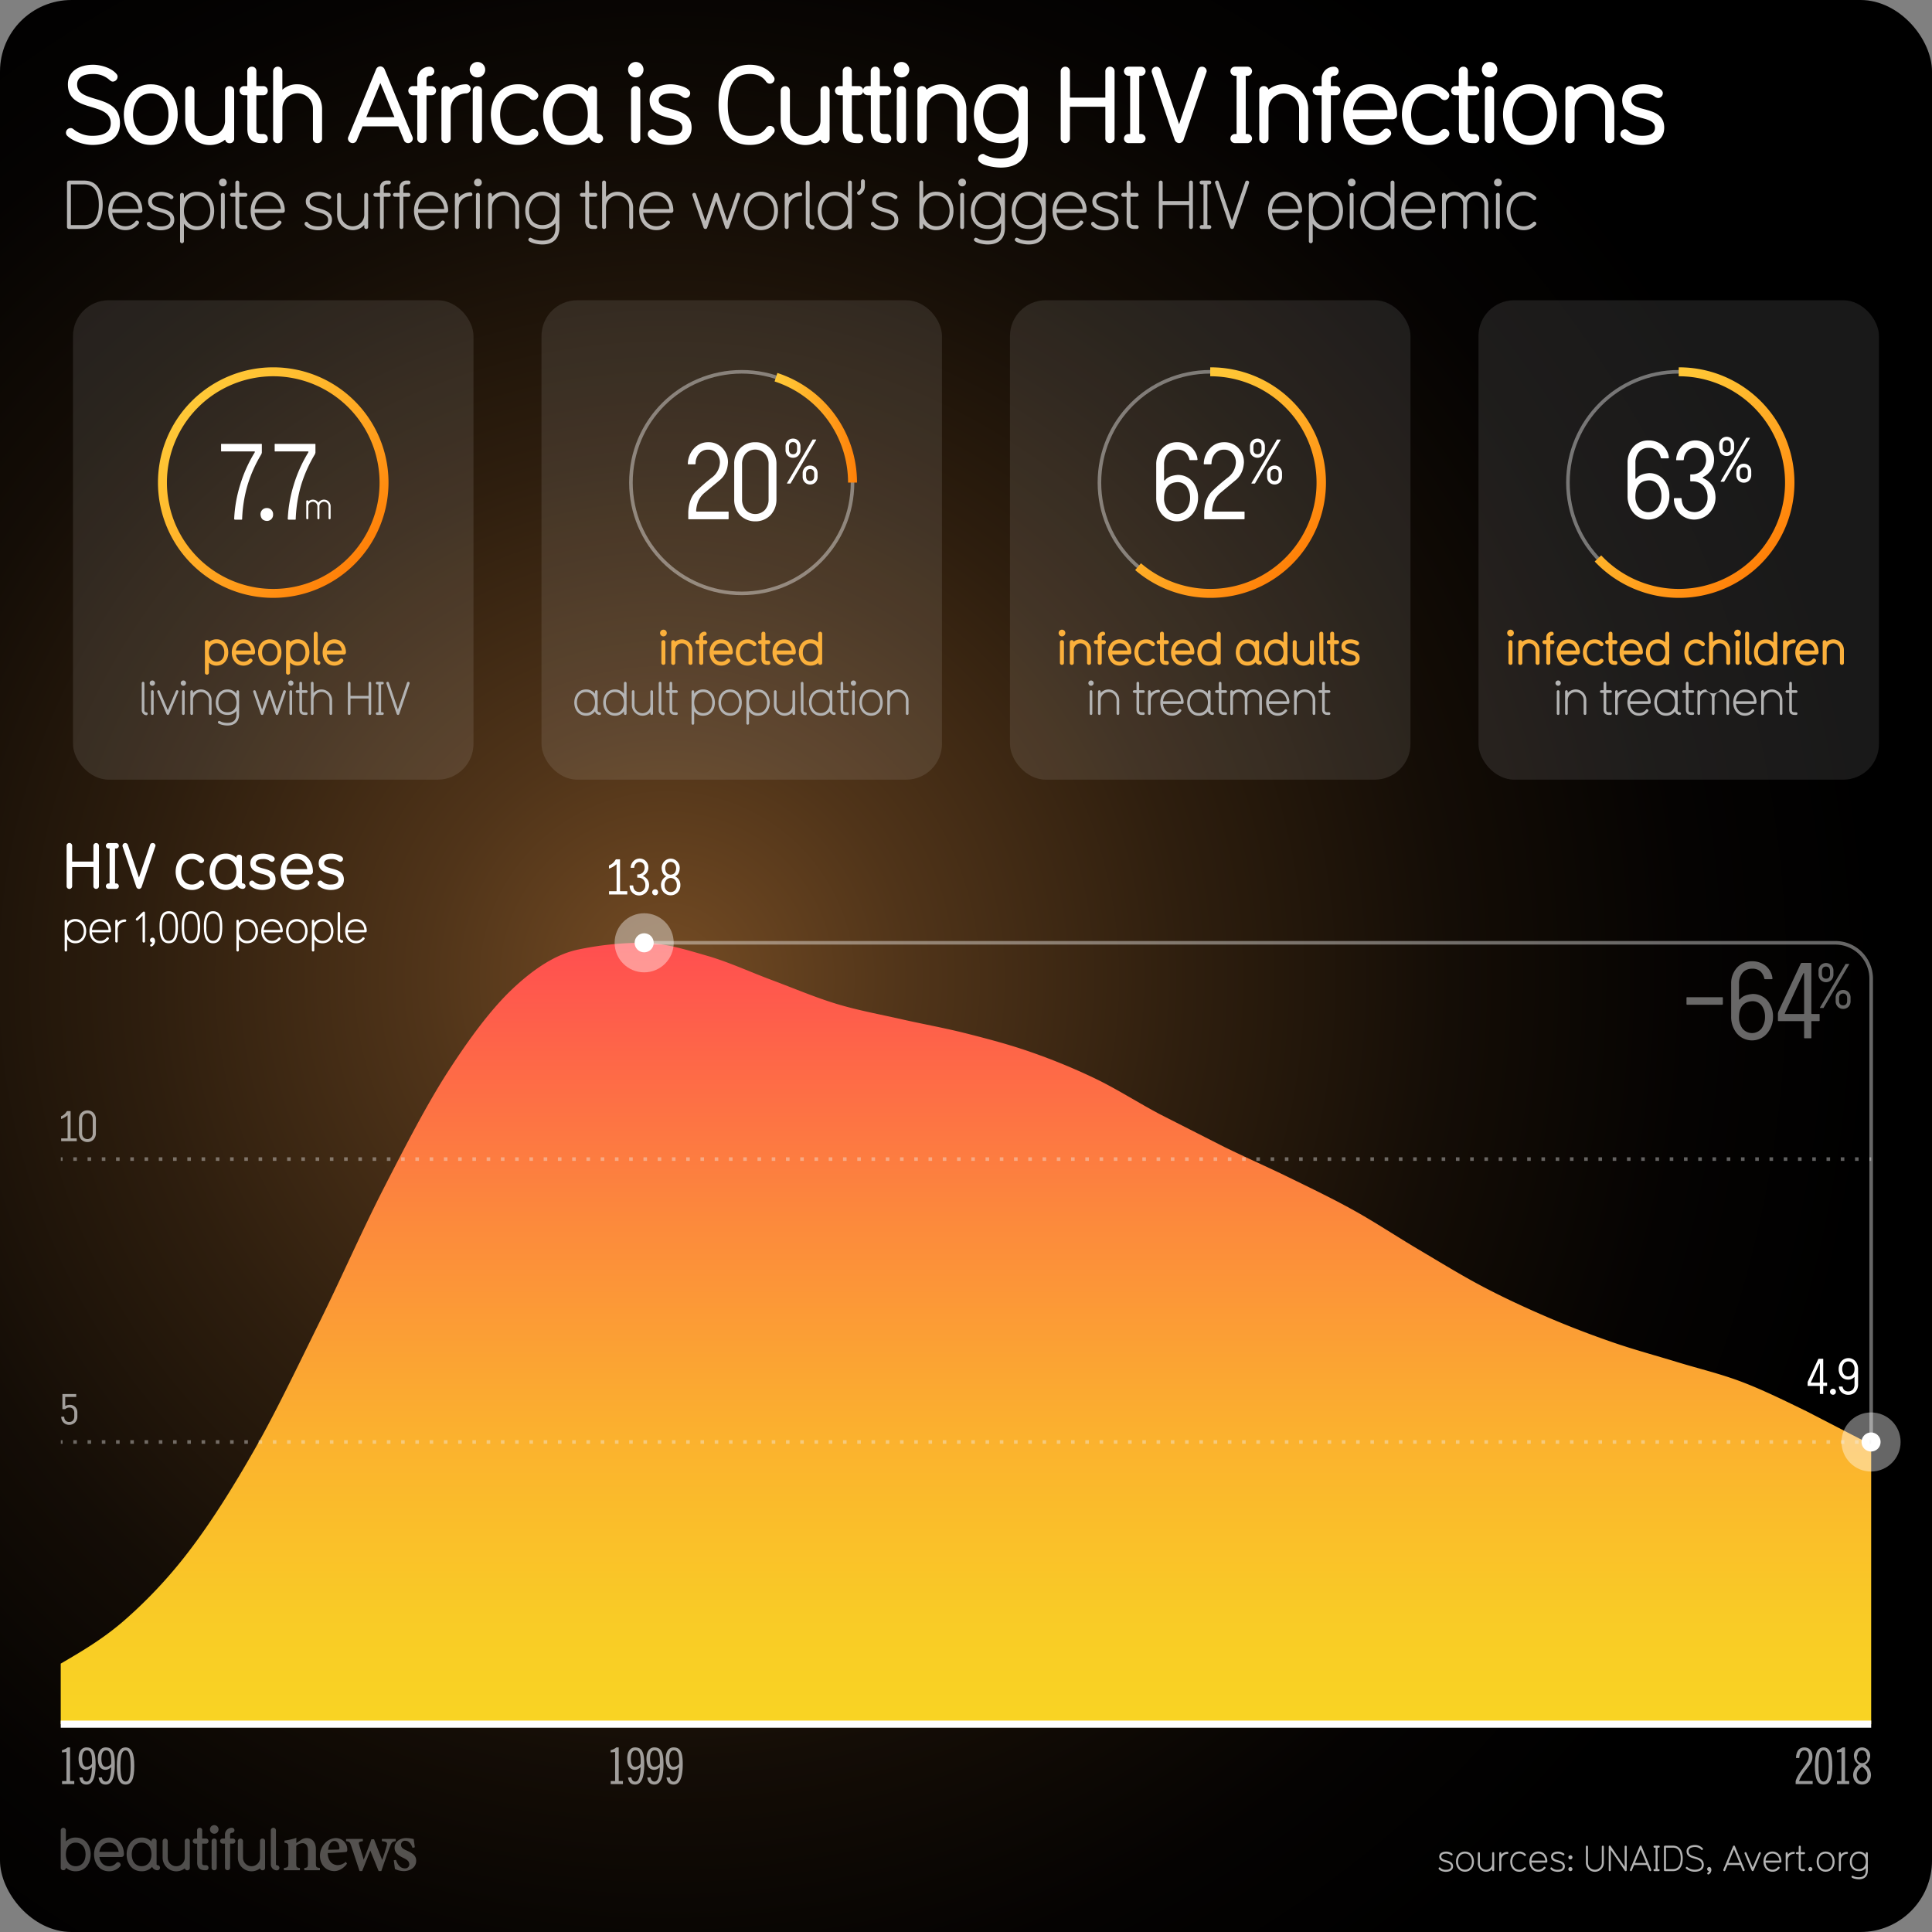 <svg xmlns="http://www.w3.org/2000/svg" xmlns:xlink="http://www.w3.org/1999/xlink" viewBox="0 0 1080 1080"><rect x="0" y="0" width="1080" height="1080" fill="#808080" stroke="none"/><style><![CDATA[.U{fill:#fff}.V{opacity:.4}.W{fill:none}.X{stroke-width:2}.Y{opacity:.6}.Z{stroke:#fff}.a{fill:#fbb03b}.b{fill:#b3b3b3}.c{stroke-miterlimit:10}.d{stroke-dasharray:1.992 5.976}]]></style><defs><radialGradient id="A" cx="372.91" cy="547.162" r="679.752" gradientUnits="userSpaceOnUse"><stop offset="0" stop-color="#754c24"/><stop offset=".2" stop-color="#503419"/><stop offset=".429" stop-color="#2e1e0e"/><stop offset=".645" stop-color="#140d06"/><stop offset=".841" stop-color="#050302"/><stop offset="1"/></radialGradient><linearGradient id="B" x1="539.978" y1="963.823" x2="539.978" y2="527.029" gradientUnits="userSpaceOnUse"><stop offset="0" stop-color="#f9d423"/><stop offset=".137" stop-color="#f9cb26"/><stop offset=".362" stop-color="#fbb22e"/><stop offset=".647" stop-color="#fc893c"/><stop offset=".979" stop-color="#ff524f"/><stop offset="1" stop-color="#ff4e50"/></linearGradient><linearGradient id="C" x1="107.2" y1="224.229" x2="198.284" y2="315.314" gradientUnits="userSpaceOnUse"><stop offset="0" stop-color="#ffc837"/><stop offset=".217" stop-color="#ffbf31"/><stop offset=".573" stop-color="#ffa621"/><stop offset="1" stop-color="#ff8008"/></linearGradient><linearGradient id="D" x1="433.001" y1="239.13" x2="479.07" y2="239.13" xlink:href="#C"/><linearGradient id="E" x1="644.362" y1="237.498" x2="722.123" y2="315.259" xlink:href="#C"/><linearGradient id="F" x1="906.188" y1="237.564" x2="983.949" y2="315.324" xlink:href="#C"/><path id="G" d="M34.683 997.304v-1.68h2.464v-16.24l-2.52.224v-1.23a7.754 7.754 0 0 0 3.191-1.568h1.345v18.816h2.352v1.68z"/><path id="H" d="M46.22 993.552c.28 2.016 1.4 2.352 2.184 2.352 1.792 0 2.912-2.464 2.97-8.092a4.393 4.393 0 0 1-3.108 1.54c-2.268 0-4.34-1.624-4.34-6.216 0-3.92 1.68-6.328 4.34-6.328 3.5 0 5.18 2.017 5.18 9.296 0 8.12-1.903 11.48-5.096 11.48-2.604 0-3.584-1.568-3.976-3.92zm5.208-9.52c0-4.09-1.064-5.545-2.856-5.545-1.567 0-2.632 1.177-2.632 4.677 0 3.61 1.232 4.508 2.52 4.508a3.835 3.835 0 0 0 2.968-1.736z"/><path id="I" d="M367.858 498.77a1.594 1.594 0 0 1-1.641 1.695 1.682 1.682 0 0 1 0-3.363 1.582 1.582 0 0 1 1.641 1.668h0z"/><path id="J" d="M104.714 1045.51a1.36 1.36 0 0 1-1.4-1.101 7.763 7.763 0 0 1-4.804 1.668 7.666 7.666 0 0 1-7.604-7.605v-9.24a1.434 1.434 0 0 1 2.868-.033v9.272a4.753 4.753 0 1 0 9.507 0v-9.24a1.33 1.33 0 0 1 1.4-1.468 1.364 1.364 0 0 1 1.435 1.435v14.9a1.328 1.328 0 0 1-1.401 1.4z"/><path id="K" d="M808.203 1046.357c-1.2 0-3.22-.42-3.92-1.58a.478.478 0 0 1-.08-.299.546.546 0 0 1 1.021-.32 3.815 3.815 0 0 0 2.98 1.061c1.94 0 2.92-.64 2.92-1.94 0-3.02-6.562-1.42-6.562-5.422 0-2.02 2.02-2.8 3.84-2.8a5.415 5.415 0 0 1 3.44 1.16.556.556 0 0 1 .18.379.647.647 0 0 1-.62.6.527.527 0 0 1-.38-.16 4.001 4.001 0 0 0-2.62-.84c-1.76 0-2.7.682-2.7 1.66 0 2.8 6.562 1.32 6.562 5.422 0 2.28-2 3.08-4.06 3.08z"/><path id="L" d="M818.924 1046.318c-3.22 0-5.02-2.64-5.02-5.662 0-3 1.8-5.64 5.02-5.64s5.02 2.64 5.02 5.64c0 3.02-1.8 5.662-5.02 5.662zm0-10.162c-2.36 0-3.88 1.9-3.88 4.5s1.52 4.52 3.88 4.52c2.38 0 3.88-1.92 3.88-4.52s-1.5-4.5-3.88-4.5z"/><path id="M" d="M842.663 1036.336a3.418 3.418 0 0 0-3.421 3.42v5.662a.57.57 0 0 1-1.141 0v-9.502a.57.57 0 0 1 1.141 0v.82a4.566 4.566 0 0 1 3.421-1.541.57.57 0 1 1 0 1.141z"/><path id="N" d="M864.424 1041.236h-8.302c.18 2.28 1.66 3.94 3.84 3.94a3.615 3.615 0 0 0 2.94-1.381.526.526 0 0 1 .479-.279.611.611 0 0 1 .62.541c0 .18 0 .22-.38.658a4.718 4.718 0 0 1-3.66 1.602c-3.22 0-5.02-2.64-5.02-5.662 0-3 1.8-5.64 5.02-5.64s5.02 2.66 5.02 5.64a.605.605 0 0 1-.56.58zm-4.46-5.08c-2.4 0-3.66 1.84-3.84 3.94h7.7c-.18-2.28-1.66-3.94-3.86-3.94z"/><path id="O" d="M922.484 1045.98a.585.585 0 0 1-.521-.34l-1.28-3.082h-7.2l-1.28 3.082a.564.564 0 0 1-1.081-.201.589.589 0 0 1 .04-.26l5.4-13.104a.632.632 0 0 1 .58-.379.516.516 0 0 1 .48.379l5.4 13.104a.589.589 0 0 1 .04.26.56.56 0 0 1-.58.541zm-5.4-12.184l-3.14 7.623h6.3z"/><path id="P" d="M84.28 81.02c-9.66 0-15.06-7.92-15.06-16.98 0-9 5.4-16.92 15.06-16.92s15.06 7.92 15.06 16.92c0 9.06-5.4 16.98-15.06 16.98zm0-28.8c-6 0-9.9 4.68-9.9 11.82 0 7.2 3.9 11.88 9.9 11.88 6.06 0 9.9-4.68 9.9-11.88 0-7.14-3.84-11.82-9.9-11.82z"/><path id="Q" d="M128.378 80.06a2.446 2.446 0 0 1-2.52-1.98 13.966 13.966 0 0 1-8.64 3 13.79 13.79 0 0 1-13.679-13.68v-16.62a2.58 2.58 0 0 1 5.16-.06V67.4a8.55 8.55 0 1 0 17.099 0v-16.62a2.393 2.393 0 0 1 2.52-2.64 2.454 2.454 0 0 1 2.58 2.58v26.82a2.39 2.39 0 0 1-2.52 2.52z"/><path id="R" d="M266.905 43.282a4.32 4.32 0 1 1 4.32-4.319 4.302 4.302 0 0 1-4.32 4.319zm0 36.72a2.52 2.52 0 0 1-2.64-2.52v-26.76a2.534 2.534 0 0 1 2.64-2.58 2.472 2.472 0 0 1 2.52 2.58v26.76a2.421 2.421 0 0 1-2.52 2.52z"/><path id="S" d="M503.958 43.282a4.32 4.32 0 1 1 4.319-4.319 4.302 4.302 0 0 1-4.319 4.319zm0 36.72a2.52 2.52 0 0 1-2.64-2.52v-26.76a2.533 2.533 0 0 1 2.64-2.58 2.472 2.472 0 0 1 2.52 2.58v26.76a2.421 2.421 0 0 1-2.52 2.52z"/><path id="T" d="M637.756 80h-6.9a2.55 2.55 0 0 1 0-5.1h.9v-32.52h-.9a2.55 2.55 0 0 1 0-5.1h6.9a2.551 2.551 0 1 1 0 5.1h-.9V74.9h.9a2.551 2.551 0 1 1 0 5.1z"/><path id="U" d="M89.705 128.723c-2.28 0-6.117-.798-7.447-3a.922.922 0 0 1-.151-.57 1.036 1.036 0 0 1 1.938-.607c1.367 1.67 3.8 2.014 5.66 2.014 3.686 0 5.547-1.216 5.547-3.686 0-5.737-12.462-2.698-12.462-10.297 0-3.837 3.837-5.32 7.295-5.32 1.976 0 5.016.685 6.535 2.204a1.064 1.064 0 0 1 .342.722 1.232 1.232 0 0 1-1.178 1.14 1.006 1.006 0 0 1-.722-.304 7.599 7.599 0 0 0-4.978-1.596c-3.344 0-5.13 1.292-5.13 3.153 0 5.32 12.462 2.508 12.462 10.297 0 4.33-3.8 5.85-7.713 5.85z"/><path id="V" d="M110.187 128.646a8.619 8.619 0 0 1-7.371-3.609v9.84a1.083 1.083 0 1 1-2.166 0V108.9a1.083 1.083 0 0 1 2.166 0v1.862a8.686 8.686 0 0 1 7.371-3.572c6.117 0 9.536 5.016 9.536 10.715 0 5.737-3.42 10.752-9.536 10.752zm0-19.3c-4.52 0-7.37 3.61-7.37 8.55s2.85 8.587 7.37 8.587 7.37-3.647 7.37-8.587-2.85-8.55-7.37-8.55z"/><path id="W" d="M124.59 104.18a2.166 2.166 0 1 1 2.165-2.166 2.141 2.141 0 0 1-2.165 2.166zm0 23.822a1.045 1.045 0 0 1-1.103-1.063V108.9a1.047 1.047 0 0 1 1.103-1.063 1.034 1.034 0 0 1 1.063 1.063v18.048a1.016 1.016 0 0 1-1.063 1.064z"/><path id="X" d="M137.242 128h-1.178c-3 0-4.483-1.48-4.483-4.445V109.99h-1.937a1.083 1.083 0 0 1 0-2.165h1.938v-5.814a1.068 1.068 0 0 1 1.103-1.063 1.037 1.037 0 0 1 1.063 1.063v5.813h3.495a1.083 1.083 0 0 1 0 2.165h-3.495v13.564c0 1.86.532 2.28 2.317 2.28h1.178a1.083 1.083 0 0 1 0 2.166z"/><path id="Y" d="M217.383 103.077h-1.178a1.679 1.679 0 0 0-1.672 1.633v3.116h2.85a1.035 1.035 0 0 1 1.064 1.063 1.068 1.068 0 0 1-1.064 1.102h-2.85v16.946a1.037 1.037 0 0 1-1.063 1.063 1.014 1.014 0 0 1-1.063-1.063V109.99h-2.622a1.083 1.083 0 0 1 0-2.165h2.622V104.7a3.769 3.769 0 0 1 3.761-3.761h1.216a1.078 1.078 0 0 1 1.103 1.102 1.019 1.019 0 0 1-1.103 1.026z"/><path id="Z" d="M249.452 118.996h-15.768c.342 4.332 3.153 7.485 7.295 7.485a6.866 6.866 0 0 0 5.585-2.622.997.997 0 0 1 .912-.531 1.161 1.161 0 0 1 1.178 1.025c0 .342 0 .418-.722 1.254a8.969 8.969 0 0 1-6.953 3.039c-6.117 0-9.536-5.015-9.536-10.752 0-5.7 3.42-10.715 9.536-10.715s9.537 5.054 9.537 10.715a1.15 1.15 0 0 1-1.064 1.102zm-8.473-9.65c-4.56 0-6.953 3.495-7.295 7.485h14.628c-.342-4.332-3.153-7.485-7.333-7.485z"/><path id="a" d="M262.944 109.688a6.494 6.494 0 0 0-6.497 6.497v10.753a1.083 1.083 0 0 1-2.166 0V108.9a1.083 1.083 0 0 1 2.166 0v1.558a8.676 8.676 0 0 1 6.497-2.925 1.083 1.083 0 1 1 0 2.165z"/><path id="b" d="M303.148 136.664c-3.23 0-7.79-1.216-7.79-2.584a1.206 1.206 0 0 1 1.103-1.216 13.689 13.689 0 0 1 2.014.912 14.237 14.237 0 0 0 4.673.722c4.863 0 7.37-2.394 7.37-7.067v-2.66a9.072 9.072 0 0 1-7.371 3.229c-6.003 0-9.536-4.256-9.536-10.106 0-5.7 3.42-10.715 9.536-10.715a8.686 8.686 0 0 1 7.371 3.572v-1.824a1.083 1.083 0 0 1 2.166 0v18.503c0 6.04-3.6 9.233-9.537 9.233zm0-27.318c-4.483 0-7.37 3.61-7.37 8.55 0 4.9 2.698 7.94 7.37 7.94s7.37-3.04 7.37-7.94c0-4.94-2.85-8.55-7.37-8.55z"/><path id="c" d="M121.075 372.09a5.691 5.691 0 0 1-4.291-1.716v5.642a1.084 1.084 0 0 1-1.144 1.118 1.071 1.071 0 0 1-1.092-1.118V358.96a1.071 1.071 0 0 1 1.092-1.118 1.084 1.084 0 0 1 1.144 1.118 6.242 6.242 0 0 1 4.291-1.586c4.186 0 6.526 3.432 6.526 7.332 0 3.952-2.34 7.384-6.526 7.384zm0-12.506c-2.574 0-4.29 2.054-4.29 5.122 0 3.12 1.7 5.174 4.29 5.174s4.3-2.028 4.3-5.148c0-3.094-1.7-5.148-4.3-5.148z"/><path id="d" d="M81.816 399.805a2.725 2.725 0 0 1-2.574-2.756v-15.185a.741.741 0 0 1 1.482 0v15.185c0 1.664 1.846.702 1.846 1.872a.838.838 0 0 1-.754.884z"/><path id="e" d="M102.51 383.347a1.482 1.482 0 1 1 1.482-1.482 1.465 1.465 0 0 1-1.482 1.482zm0 16.303a.714.714 0 0 1-.754-.728v-12.35a.716.716 0 0 1 .754-.728.708.708 0 0 1 .728.728v12.35a.696.696 0 0 1-.728.728z"/><path id="f" d="M42.164 527.297a5.446 5.446 0 0 1-4.656-2.28v6.216a.684.684 0 1 1-1.368 0v-16.417a.684.684 0 0 1 1.368 0v1.176a5.489 5.489 0 0 1 4.656-2.256c3.865 0 6.025 3.168 6.025 6.77 0 3.624-2.16 6.793-6.025 6.793zm0-12.193c-2.856 0-4.656 2.28-4.656 5.4s1.8 5.425 4.656 5.425 4.657-2.305 4.657-5.425-1.8-5.4-4.657-5.4z"/><path id="g" d="M61.39 521.2h-9.96c.216 2.736 1.992 4.73 4.608 4.73a4.339 4.339 0 0 0 3.528-1.656.628.628 0 0 1 .576-.336.734.734 0 0 1 .744.647c0 .216 0 .265-.456.792a5.664 5.664 0 0 1-4.392 1.921c-3.864 0-6.024-3.17-6.024-6.793 0-3.6 2.16-6.77 6.024-6.77s6.024 3.192 6.024 6.77a.726.726 0 0 1-.672.696zm-5.353-6.097c-2.88 0-4.393 2.208-4.608 4.73h9.24c-.216-2.736-1.992-4.73-4.632-4.73z"/><path id="h" d="M94.34 527.297c-5.088 0-5.136-6.097-5.136-9.602 0-3.432.528-8.328 5.112-8.328 4.488 0 5.16 4.608 5.16 8.328 0 3.48-.072 9.602-5.136 9.602zm3.77-9.602c0-3.432-.48-6.96-3.77-6.96-3.6 0-3.77 4.416-3.77 6.96v1.536c0 2.784.528 6.697 3.745 6.697 3.288 0 3.792-3.913 3.792-6.697z"/><path id="i" d="M370.863 355.737a1.872 1.872 0 1 1 1.872-1.872 1.864 1.864 0 0 1-1.872 1.872zm0 15.913a1.092 1.092 0 0 1-1.144-1.092V358.96a1.098 1.098 0 0 1 1.144-1.118 1.072 1.072 0 0 1 1.093 1.118v11.596a1.05 1.05 0 0 1-1.093 1.092z"/><path id="j" d="M385.97 371.65a1.051 1.051 0 0 1-1.093-1.092v-7.228a3.705 3.705 0 1 0-7.41 0v7.202a1.105 1.105 0 0 1-1.144 1.144 1.071 1.071 0 0 1-1.092-1.118v-11.622a1.034 1.034 0 0 1 1.092-1.092 1.088 1.088 0 0 1 1.118.858 5.939 5.939 0 0 1 9.646 4.628v7.202a1.064 1.064 0 0 1-1.118 1.118z"/><path id="k" d="M394.263 360.053h-1.17v10.478a1.063 1.063 0 0 1-1.144 1.092 1.049 1.049 0 0 1-1.092-1.092v-10.478h-1.066a1.105 1.105 0 0 1 0-2.21h1.066v-1.768a2.962 2.962 0 0 1 2.989-2.938 1.106 1.106 0 1 1 0 2.21.729.729 0 0 0-.754.702v1.794h1.17a1.106 1.106 0 1 1 0 2.21z"/><path id="l" d="M408.564 365.877h-9.62c.364 2.444 1.924 4.004 4.212 4.004a3.902 3.902 0 0 0 3.094-1.352 1.076 1.076 0 0 1 .807-.416 1.213 1.213 0 0 1 1.17 1.144c0 .312-.078.546-.624 1.092a6.335 6.335 0 0 1-4.446 1.742c-4.187 0-6.526-3.458-6.526-7.358 0-3.874 2.34-7.332 6.526-7.332 4.238 0 6.5 3.458 6.5 7.332a1.109 1.109 0 0 1-1.092 1.145zm-5.408-6.267c-2.444 0-3.874 1.794-4.212 4.03h8.424c-.363-2.496-1.924-4.03-4.212-4.03z"/><path id="m" d="M422.525 370.115a6.037 6.037 0 0 1-4.653 1.976c-4.187 0-6.526-3.432-6.526-7.358 0-3.9 2.34-7.332 6.526-7.332a6.037 6.037 0 0 1 4.653 1.976 1.134 1.134 0 0 1 .313.754 1.211 1.211 0 0 1-1.17 1.118 1.232 1.232 0 0 1-.807-.364 3.817 3.817 0 0 0-2.989-1.274c-2.6 0-4.29 2.028-4.29 5.122 0 3.12 1.7 5.148 4.29 5.148a3.865 3.865 0 0 0 2.989-1.274 1.04 1.04 0 0 1 .807-.39 1.122 1.122 0 0 1 .857 1.898z"/><path id="n" d="M429.52 371.65h-.442c-2.47 0-3.406-1.3-3.406-3.432v-8.164h-.78a1.105 1.105 0 0 1-.025-2.21h.78v-3.614a1.055 1.055 0 0 1 1.117-1.092 1.036 1.036 0 0 1 1.093 1.092v3.614h1.664a1.078 1.078 0 0 1 1.092 1.092 1.058 1.058 0 0 1-1.092 1.118h-1.664v8.398c0 .728.26.988.987.988h.65a1.073 1.073 0 0 1 1.118 1.092 1.058 1.058 0 0 1-1.092 1.118z"/><path id="o" d="M458.483 371.624a1.056 1.056 0 0 1-1.118-1.092 6.292 6.292 0 0 1-4.29 1.56c-4.187 0-6.526-3.432-6.526-7.358 0-3.9 2.34-7.332 6.526-7.332a5.732 5.732 0 0 1 4.29 1.69v-4.836a1.118 1.118 0 0 1 2.235-.026v16.302a1.056 1.056 0 0 1-1.117 1.092zm-5.408-12.013c-2.6 0-4.29 2.028-4.29 5.122 0 3.12 1.7 5.148 4.29 5.148 2.626 0 4.3-2.028 4.3-5.148 0-3.094-1.664-5.122-4.3-5.122z"/><path id="p" d="M335.205 399.65h-.025a2.692 2.692 0 0 1-2.574-2.028 5.9 5.9 0 0 1-5.044 2.47c-4.238 0-6.526-3.484-6.526-7.358 0-3.926 2.34-7.332 6.526-7.332a5.944 5.944 0 0 1 5.044 2.444v-1.274a.733.733 0 0 1 .754-.728.709.709 0 0 1 .728.728v10.48c0 1.664 1.872.624 1.872 1.872a.715.715 0 0 1-.754.728zm-7.644-12.767c-3.068 0-5.045 2.47-5.045 5.85s1.977 5.876 5.045 5.876c3.094 0 5.044-2.496 5.044-5.876s-1.95-5.85-5.044-5.85z"/><path id="q" d="M378.156 399.65h-.806c-2.055 0-3.068-1.014-3.068-3.042v-9.283h-1.326a.741.741 0 0 1 0-1.482h1.326v-3.978a.731.731 0 0 1 .754-.728.709.709 0 0 1 .728.728v3.978h2.393a.741.741 0 0 1 0 1.482h-2.393v9.283c0 1.274.364 1.56 1.587 1.56h.806a.741.741 0 0 1 0 1.482z"/><path id="r" d="M507.14 399.65a.732.732 0 0 1-.755-.728v-7.592a4.446 4.446 0 1 0-8.892 0v7.592a.741.741 0 0 1-1.482 0v-12.35a.741.741 0 0 1 1.482 0v.832a5.931 5.931 0 0 1 10.374 3.926v7.592a.725.725 0 0 1-.728.728z"/><path id="s" d="M740.108 371.702a2.653 2.653 0 0 1-2.601-2.652v-14.794a1.118 1.118 0 0 1 2.236-.026v14.82a.411.411 0 0 0 .364.442 1.105 1.105 0 1 1 0 2.21z"/><path id="t" d="M609.89 383.347a1.482 1.482 0 1 1 1.481-1.482 1.465 1.465 0 0 1-1.481 1.482zm0 16.303a.714.714 0 0 1-.754-.728v-12.35a.716.716 0 0 1 .754-.728.708.708 0 0 1 .728.728v12.35a.695.695 0 0 1-.728.728z"/><path id="u" d="M647.694 387.117a4.444 4.444 0 0 0-4.446 4.446v7.358a.741.741 0 0 1-1.482 0v-12.35a.741.741 0 0 1 1.482 0v1.066a5.936 5.936 0 0 1 4.446-2.002.741.741 0 1 1 0 1.482z"/><path id="v" d="M660.95 393.487h-10.8c.233 2.964 2.157 5.122 4.992 5.122a4.699 4.699 0 0 0 3.821-1.794.683.683 0 0 1 .624-.364.795.795 0 0 1 .807.702c0 .234 0 .286-.494.858a6.138 6.138 0 0 1-4.758 2.08c-4.187 0-6.526-3.432-6.526-7.358 0-3.9 2.34-7.332 6.526-7.332s6.525 3.458 6.525 7.332a.787.787 0 0 1-.728.754zm-5.798-6.604c-3.12 0-4.76 2.392-4.992 5.123h10c-.233-2.964-2.158-5.123-5.018-5.123z"/><path id="w" d="M685.18 399.65h-.806c-2.054 0-3.068-1.014-3.068-3.042v-9.283h-1.326a.741.741 0 0 1 0-1.482h1.326v-3.978a.731.731 0 0 1 .754-.728.71.71 0 0 1 .729.728v3.978h2.392a.741.741 0 0 1 0 1.482h-2.392v9.283c0 1.274.364 1.56 1.586 1.56h.806a.741.741 0 0 1 0 1.482z"/><path id="x" d="M720.098 393.487h-10.8c.234 2.964 2.158 5.122 4.992 5.122a4.699 4.699 0 0 0 3.822-1.794.682.682 0 0 1 .624-.364.795.795 0 0 1 .806.702c0 .234 0 .286-.494.858a6.136 6.136 0 0 1-4.758 2.08c-4.187 0-6.526-3.432-6.526-7.358 0-3.9 2.34-7.332 6.526-7.332s6.526 3.458 6.526 7.332a.788.788 0 0 1-.729.754zm-5.798-6.604c-3.12 0-4.758 2.392-4.992 5.123h10.01c-.234-2.964-2.158-5.123-5.02-5.123z"/><path id="y" d="M859.497 371.65a1.05 1.05 0 0 1-1.092-1.092v-7.228a3.705 3.705 0 1 0-7.41 0v7.202a1.105 1.105 0 0 1-1.145 1.144 1.071 1.071 0 0 1-1.092-1.118v-11.622a1.034 1.034 0 0 1 1.092-1.092 1.087 1.087 0 0 1 1.118.858 5.939 5.939 0 0 1 9.646 4.628v7.202a1.063 1.063 0 0 1-1.118 1.118z"/><path id="z" d="M882.092 365.877h-9.62c.364 2.444 1.925 4.004 4.213 4.004a3.902 3.902 0 0 0 3.094-1.352 1.076 1.076 0 0 1 .806-.416 1.213 1.213 0 0 1 1.17 1.144c0 .312-.077.546-.624 1.092a6.332 6.332 0 0 1-4.445 1.742c-4.187 0-6.526-3.458-6.526-7.358 0-3.874 2.34-7.332 6.526-7.332 4.237 0 6.5 3.458 6.5 7.332a1.109 1.109 0 0 1-1.092 1.145zm-5.408-6.267c-2.444 0-3.875 1.794-4.213 4.03h8.425c-.364-2.496-1.924-4.03-4.212-4.03z"/><path id="AA" d="M896.053 370.115a6.041 6.041 0 0 1-4.654 1.976c-4.187 0-6.526-3.432-6.526-7.358 0-3.9 2.34-7.332 6.526-7.332a6.041 6.041 0 0 1 4.654 1.976 1.133 1.133 0 0 1 .312.754 1.21 1.21 0 0 1-1.17 1.118 1.232 1.232 0 0 1-.806-.364 3.821 3.821 0 0 0-2.99-1.274c-2.6 0-4.3 2.028-4.3 5.122 0 3.12 1.7 5.148 4.3 5.148a3.868 3.868 0 0 0 2.99-1.274 1.038 1.038 0 0 1 .806-.39 1.123 1.123 0 0 1 .858 1.898z"/><path id="AB" d="M932 371.624a1.056 1.056 0 0 1-1.118-1.092 6.292 6.292 0 0 1-4.29 1.56c-4.187 0-6.526-3.432-6.526-7.358 0-3.9 2.34-7.332 6.526-7.332a5.729 5.729 0 0 1 4.29 1.69v-4.836a1.118 1.118 0 0 1 2.236-.026v16.302a1.056 1.056 0 0 1-1.118 1.092zm-5.408-12.013c-2.6 0-4.3 2.028-4.3 5.122 0 3.12 1.7 5.148 4.3 5.148 2.626 0 4.3-2.028 4.3-5.148 0-3.094-1.664-5.122-4.3-5.122z"/></defs><rect width="1080" height="1080" rx="40" fill="url(#A)"/><g class="U Y"><use xlink:href="#G"/><use xlink:href="#H"/><use xlink:href="#H" x="10.75"/><path d="M70.186 997.584c-3.304 0-4.872-3.08-4.872-10.39s1.568-10.388 4.872-10.388 4.872 3.08 4.872 10.388-1.568 10.39-4.872 10.39zm0-19.097c-1.848 0-2.855 2.072-2.855 8.708s1.008 8.708 2.855 8.708 2.856-2.07 2.856-8.708-1.01-8.708-2.856-8.708z"/></g><g class="U Y"><path d="M341.388 997.304v-1.68h2.464v-16.24l-2.52.224v-1.23a7.755 7.755 0 0 0 3.191-1.568h1.345v18.816h2.352v1.68z"/><use xlink:href="#H" x="306.704"/><use xlink:href="#H" x="317.455"/><use xlink:href="#H" x="328.207"/></g><g class="U Y"><path d="M1003.777 997.304v-1.68c1.792-5.992 7.393-9.353 7.393-13.944 0-2.128-1.064-3.192-2.437-3.192-1.596 0-2.77 1.232-2.94 4.257h-1.85c.225-4.593 2.296-5.937 4.732-5.937 2.66 0 4.508 1.792 4.508 5.152 0 5.04-4.536 6.607-7.56 13.664h7.672v1.68zm15.625.28c-3.304 0-4.872-3.08-4.872-10.4s1.568-10.388 4.872-10.388 4.872 3.08 4.872 10.388-1.568 10.4-4.872 10.4zm0-19.097c-1.848 0-2.855 2.072-2.855 8.708s1.008 8.708 2.855 8.708 2.856-2.07 2.856-8.708-1.008-8.708-2.856-8.708z"/><use xlink:href="#G" x="992.221"/><path d="M1040.904 997.584c-3.136 0-4.983-2.464-4.983-5.376a6.769 6.769 0 0 1 3.247-5.656c-1.79-1.428-2.8-2.828-2.8-5.208a4.536 4.536 0 0 1 9.072 0c0 2.38-1.008 3.78-2.8 5.208a6.77 6.77 0 0 1 3.248 5.656c0 2.912-1.85 5.376-4.984 5.376zm0-9.968c-1.624 1.203-2.968 2.49-2.968 4.676 0 1.65.895 3.61 2.968 3.61s2.968-1.96 2.968-3.61c0-2.185-1.344-3.473-2.968-4.676zm0-9.13a2.462 2.462 0 0 0-2.52 2.633 2.949 2.949 0 1 0 5.04 0 2.462 2.462 0 0 0-2.52-2.633z"/></g><path d="M37.283 621.295l.28-.2h1.664q.258 0 .234.234v14.813q-.047.258.2.234h3.047q.258-.047.2.2v1.148q.023.258-.2.2H34.42q-.258.047-.234-.2v-1.148q-.023-.258.234-.2h3.164q.234.023.2-.234V623.64q-.023-.28-.234-.047a10.289 10.289 0 0 1-3.211 1.875q-.187.094-.2-.117v-1.195a.227.227 0 0 1 .164-.211 5.891 5.891 0 0 0 2.977-2.648h0zm14.98.797a4.983 4.983 0 0 1 1.336 3.492v7.922a5.07 5.07 0 0 1-1.336 3.516 4.66 4.66 0 0 1-3.398 1.383 4.713 4.713 0 0 1-3.398-1.383 4.984 4.984 0 0 1-1.312-3.516v-7.922a4.899 4.899 0 0 1 1.313-3.492 4.59 4.59 0 0 1 3.398-1.383 4.541 4.541 0 0 1 3.398 1.383zm-6.352 3.492v7.922a3.539 3.539 0 0 0 .797 2.344 3 3 0 0 0 4.313 0 3.471 3.471 0 0 0 .82-2.344v-7.922a3.38 3.38 0 0 0-.82-2.32 3 3 0 0 0-4.312 0 3.445 3.445 0 0 0-.797 2.32h0z" class="U Y"/><g class="U"><path d="M35.935 792.236a2.605 2.605 0 0 0 2.813 2.648 2.654 2.654 0 0 0 1.992-.797 3.202 3.202 0 0 0 .773-2.227v-2.133a3.067 3.067 0 0 0-.68-2.062 2.519 2.519 0 0 0-1.969-.844 3.425 3.425 0 0 0-2.32.797.268.268 0 0 1-.305.117H35.09q-.258.047-.21-.21v-8.04q-.047-.258.21-.21h7.313q.258-.047.21.21v1.195q.047.258-.21.234h-5.72q-.234-.047-.21.21v4.64q0 .21.21.094a4.941 4.941 0 0 1 2.32-.539 4.149 4.149 0 0 1 3.047 1.195 4.415 4.415 0 0 1 1.195 3.211v2.133a4.588 4.588 0 0 1-1.336 3.352 4.646 4.646 0 0 1-3.234 1.289 4.352 4.352 0 0 1-3.141-1.242 4.52 4.52 0 0 1-1.289-3.094q-.047-.234.21-.21h1.22q.258-.023.258.28h0z" class="Y"/><rect x="40.806" y="167.835" width="223.873" height="268" rx="20" opacity=".1"/><rect x="302.697" y="167.835" width="223.873" height="268" rx="20" opacity=".1"/></g><path d="M33.956 963.823H1046V807.576l-36.12-18.66c-12.073-5.86-24.146-11.857-36.22-16.447-12.04-4.577-24.08-7.38-36.12-11.07s-24.08-6.906-36.12-11.07-24.08-8.76-36.12-13.917c-12.073-5.172-24.146-10.743-36.22-17.08-12.04-6.32-24.08-13.76-36.12-20.875s-24.08-15.13-36.12-21.824-24.08-12.448-36.12-18.345c-12.073-5.913-24.146-11.167-36.22-17.08l-36.12-18.345c-12.04-6.378-24.08-14.128-36.12-19.926a347.146 347.146 0 0 0-36.12-14.866c-12.073-4.225-24.146-7.377-36.22-10.438-12.04-3.052-24.08-5.166-36.12-7.907s-24.08-4.902-36.12-8.54-24.08-8.8-36.12-13.284c-12.073-4.487-24.146-10.12-36.22-13.6-12.04-3.472-24.08-7.275-36.12-7.275a175.189 175.189 0 0 0-36.12 3.795c-12.04 2.53-24.08 10.253-36.12 21.508-12.073 11.285-24.146 27.535-36.22 46.178-12.04 18.592-24.08 42.014-36.12 65.472s-24.08 50.922-36.12 75.277-24.08 49.68-36.12 70.85c-12.073 21.227-24.146 40.418-36.22 56.3a263.277 263.277 0 0 1-36.12 38.903c-12.04 10.596-24.08 17.633-36.12 24.67z" fill="url(#B)"/><g class="U"><rect x="564.589" y="167.835" width="223.873" height="268" rx="20" opacity=".1"/><rect x="826.48" y="167.835" width="223.873" height="268" rx="20" opacity=".1"/></g><path d="M33.956 963.823H1046" stroke-width="4" class="W Z c"/><g class="U"><path d="M344.065 480.615l.328-.246h1.94q.3 0 .273.273v17.28q-.055.3.246.273h3.555q.3-.054.246.246v1.34c.018.2-.064.282-.246.246h-9.68c-.2.036-.292-.045-.273-.246v-1.34q-.028-.3.273-.246h3.7q.273.028.246-.273V483.35q-.028-.328-.273-.055a12.003 12.003 0 0 1-3.746 2.188q-.22.1-.246-.137v-1.395a.265.265 0 0 1 .191-.246 6.873 6.873 0 0 0 3.473-3.09h0zm13.263 18.02a3.299 3.299 0 0 0 2.488-1.121 3.932 3.932 0 0 0 .93-2.68 4.44 4.44 0 0 0-1.094-3.117 3.848 3.848 0 0 0-2.844-1.094h-.328q-.274.028-.246-.273v-1.312q-.028-.3.246-.246h.164a3.659 3.659 0 0 0 2.68-1.066 3.86 3.86 0 0 0 1.039-2.789q-.164-2.898-2.844-3.062a2.806 2.806 0 0 0-1.941.738 3.4 3.4 0 0 0-1.012 2.16q0 .383-.273.328h-1.477q-.328.055-.246-.273a5.437 5.437 0 0 1 1.559-3.473 4.885 4.885 0 0 1 6.891 0 5.103 5.103 0 0 1 1.422 3.582 4.845 4.845 0 0 1-.93 2.953 5.2 5.2 0 0 1-1.915 1.586q-.22.137.027.3a6.002 6.002 0 0 1 2.106 1.613 5.267 5.267 0 0 1 1.094 3.445 5.958 5.958 0 0 1-1.586 4.02 5.478 5.478 0 0 1-3.938 1.723 5.297 5.297 0 0 1-3.664-1.422 5.575 5.575 0 0 1-1.668-3.965q-.055-.164.246-.22h1.477q.3-.054.3.328.246 3.2 3.336 3.336h0z"/><use xlink:href="#I"/><path d="M378.497 481.544a5.385 5.385 0 0 1 1.477 3.746q-.164 3.39-2.352 4.484c-.092.073-.082.164.027.273a5.123 5.123 0 0 1 2.68 4.813 5.719 5.719 0 0 1-1.559 4.047 5.421 5.421 0 0 1-3.855 1.586 5.321 5.321 0 0 1-3.828-1.586 5.71 5.71 0 0 1-1.559-4.047 5.121 5.121 0 0 1 2.68-4.812c.11-.11.118-.2.027-.273q-2.188-1.094-2.352-4.484a5.376 5.376 0 0 1 1.477-3.746 4.864 4.864 0 0 1 7.137 0zm-3.582 17.117a3.255 3.255 0 0 0 2.488-1.066 3.847 3.847 0 0 0 .93-2.707 4.456 4.456 0 0 0-.902-2.926 3.3 3.3 0 0 0-5.004 0 4.456 4.456 0 0 0-.902 2.926 3.842 3.842 0 0 0 .93 2.707 3.221 3.221 0 0 0 2.461 1.066h0zm3.063-13.344a3.784 3.784 0 0 0-.82-2.461 2.939 2.939 0 0 0-4.484 0 3.865 3.865 0 0 0-.793 2.461q.082 3.445 3.035 3.637 2.98-.19 3.063-3.637z"/><path d="M962.505 557.454q.643-.117.586.527v3.105c0 .43-.196.625-.586.586h-19.16q-.646.06-.586-.586v-3.105q-.06-.645.586-.527h19.16zm9.615.938q.06.645.527.234 1.875-2.52 7.1-2.988a10.628 10.628 0 0 1 8.262 3.691 13.746 13.746 0 0 1 3.105 9.082 14.179 14.179 0 0 1-3.223 9.199 11.105 11.105 0 0 1-16.992.059 14.542 14.542 0 0 1-3.164-9.434v-18.398a13.022 13.022 0 0 1 3.164-8.789 11.143 11.143 0 0 1 8.613-3.691 11.872 11.872 0 0 1 7.559 2.578 10.676 10.676 0 0 1 3.75 6.914q.117.527-.586.527h-3.457q-.586 0-.586-.703a7.675 7.675 0 0 0-2.051-3.633 6.736 6.736 0 0 0-4.687-1.523 6.841 6.841 0 0 0-5.391 2.344 9.08 9.08 0 0 0-1.934 5.977zm0 10.137a10.151 10.151 0 0 0 1.875 6.328 6.829 6.829 0 0 0 10.781 0 11.046 11.046 0 0 0 1.875-6.445 10.648 10.648 0 0 0-1.816-6.27 6.414 6.414 0 0 0-5.332-2.461q-7.324.47-7.383 8.848h0zm40.433-2.286q-.06.645.527.586h3.574q.645-.117.527.527v2.87q.117.645-.527.586h-3.574q-.586-.117-.527.527v8.438c.078.508-.098.722-.527.645h-2.988c-.4.077-.566-.137-.527-.645v-8.437q.117-.645-.527-.527H994.4q-.586.06-.527-.586v-3.7l.234-.996 12.48-26.777a.773.773 0 0 1 .82-.469h4.63q.645-.06.527.586zm-14.707 0q-.352.645.352.586h9.785q.645.06.527-.586V544.33q-.117-.703-.47-.117zm25.89-26.68a4.423 4.423 0 0 1 1.161 3.074v2.118a4.419 4.419 0 0 1-1.161 3.074 4.245 4.245 0 0 1-5.978 0 4.336 4.336 0 0 1-1.195-3.074v-2.118a4.34 4.34 0 0 1 1.195-3.074 4.247 4.247 0 0 1 5.978 0zm-4.6 23.912h-1.503c-.273.022-.342-.1-.205-.342l14.074-23.946c.1-.272.238-.387.443-.34h1.504q.375-.034.205.307l-14.1 23.946c-.1.273-.227.398-.4.376zm-.65-18.822q.136 2.392 2.255 2.426 2.152-.034 2.255-2.426v-1.913q-.103-2.4-2.255-2.425-2.118.034-2.255 2.425zm8.848 18.105a4.303 4.303 0 0 1-1.195-3.041v-2.083a4.305 4.305 0 0 1 1.195-3.041 4.072 4.072 0 0 1 2.973-1.195 4.115 4.115 0 0 1 3.006 1.195 4.383 4.383 0 0 1 1.161 3.041v2.083a4.381 4.381 0 0 1-1.161 3.041 4.048 4.048 0 0 1-3.006 1.229 4.007 4.007 0 0 1-2.973-1.229zm5.227-3.144v-1.878q-.103-2.323-2.254-2.357-2.12.034-2.256 2.357v1.878q.138 2.358 2.256 2.392 2.15-.034 2.254-2.392h0z" class="V"/><path d="M1019.2 772.623q-.028.302.246.273h1.668q.3-.054.246.246v1.34q.054.302-.246.273h-1.668q-.274-.054-.246.246v3.938c.036.237-.046.337-.246.3h-1.395c-.183.036-.265-.063-.246-.3v-3.937q.054-.3-.246-.246h-6.344q-.274.028-.246-.273v-1.723l.11-.465 5.824-12.496a.361.361 0 0 1 .383-.219h2.16q.3-.026.246.273zm-6.863 0q-.164.302.164.273h4.566q.3.028.246-.273v-10.227c-.036-.22-.11-.236-.22-.055z"/><use xlink:href="#I" x="658.409" y="279.212"/><path d="M1036.688 769.97q0-.272-.246-.082a4.494 4.494 0 0 1-3.363 1.34 4.911 4.911 0 0 1-3.828-1.695 6.422 6.422 0 0 1-1.422-4.238 6.663 6.663 0 0 1 1.449-4.266 5.262 5.262 0 0 1 7.957-.027 6.766 6.766 0 0 1 1.449 4.375v8.56a6.114 6.114 0 0 1-1.449 4.074 5.344 5.344 0 0 1-4.047 1.695 5.539 5.539 0 0 1-3.527-1.203 4.706 4.706 0 0 1-1.695-3.172q-.056-.246.246-.246h1.56q.272 0 .3.328a3.381 3.381 0 0 0 .93 1.695 3.67 3.67 0 0 0 4.785-.383 4.235 4.235 0 0 0 .902-2.789zm0-4.73a4.86 4.86 0 0 0-.875-2.98 3.121 3.121 0 0 0-2.57-1.203 3.015 3.015 0 0 0-2.516 1.203 5.157 5.157 0 0 0-.902 3.035 4.937 4.937 0 0 0 .875 2.98 2.989 2.989 0 0 0 2.488 1.148q3.472-.218 3.5-4.184h0z"/><circle cx="360.092" cy="527.029" r="16.517" class="V"/><circle cx="360.092" cy="527.029" r="5.337"/><circle cx="1045.935" cy="806.08" r="16.517" class="V"/><circle cx="1045.935" cy="806.08" r="5.337"/></g><path d="M360.092 527.03H1026a20.059 20.059 0 0 1 20 20v259.05" class="V W X Z c"/><g opacity=".3" class="U"><path d="M42.328 1046.045a7.892 7.892 0 0 1-5.503-2.002 1.364 1.364 0 0 1-1.468 1.401 1.346 1.346 0 0 1-1.401-1.401v-20.88a1.435 1.435 0 0 1 2.869-.033v6.238a7.4 7.4 0 0 1 5.503-2.169c5.37 0 8.373 4.403 8.373 9.406 0 5.037-3.002 9.44-8.373 9.44zm0-16c-3.335 0-5.503 2.602-5.503 6.57 0 4.003 2.168 6.604 5.503 6.604s5.504-2.602 5.504-6.604c0-3.97-2.168-6.57-5.504-6.57zm25.555 8.037h-12.34c.467 3.136 2.468 5.137 5.403 5.137a5.003 5.003 0 0 0 3.969-1.734 1.383 1.383 0 0 1 1.034-.533 1.556 1.556 0 0 1 1.501 1.468c0 .4-.1.7-.8 1.4a8.129 8.129 0 0 1-5.704 2.235c-5.37 0-8.372-4.437-8.372-9.44 0-4.97 3.002-9.406 8.372-9.406 5.437 0 8.34 4.437 8.34 9.406a1.422 1.422 0 0 1-1.401 1.468zm-6.937-8.038c-3.136 0-4.97 2.3-5.403 5.17H66.35c-.467-3.202-2.468-5.17-5.403-5.17zM88 1045.478a3.247 3.247 0 0 1-2.969-1.901 7.642 7.642 0 0 1-5.87 2.469c-5.437 0-8.372-4.47-8.372-9.44s3.002-9.406 8.372-9.406a7.369 7.369 0 0 1 5.504 2.202v-.134a1.376 1.376 0 0 1 1.4-1.501 1.341 1.341 0 0 1 1.468 1.401v12.875a.54.54 0 0 0 .467.601 1.418 1.418 0 1 1 0 2.835zm-8.84-15.443c-3.336 0-5.504 2.602-5.504 6.57 0 4.003 2.168 6.604 5.504 6.604 3.37 0 5.504-2.602 5.504-6.604 0-3.97-2.135-6.57-5.504-6.57z"/><use xlink:href="#J"/><path d="M115.158 1045.478h-.567c-3.17 0-4.37-1.668-4.37-4.403V1030.6h-1a1.418 1.418 0 1 1-.033-2.835h1v-4.637a1.355 1.355 0 0 1 1.435-1.4 1.328 1.328 0 0 1 1.401 1.4v4.637h2.135a1.383 1.383 0 0 1 1.4 1.401 1.356 1.356 0 0 1-1.4 1.434h-2.135v10.774c0 .934.333 1.268 1.268 1.268h.833a1.376 1.376 0 0 1 1.435 1.4 1.357 1.357 0 0 1-1.4 1.435zm4.604-20.415a2.401 2.401 0 1 1 2.402-2.401 2.392 2.392 0 0 1-2.402 2.401zm0 20.414a1.4 1.4 0 0 1-1.467-1.401V1029.2a1.408 1.408 0 0 1 1.467-1.435 1.374 1.374 0 0 1 1.401 1.435v14.876a1.346 1.346 0 0 1-1.401 1.401zm10.376-14.877h-1.5v13.442a1.364 1.364 0 0 1-1.468 1.401 1.346 1.346 0 0 1-1.401-1.401V1030.6h-1.37a1.418 1.418 0 0 1 0-2.835h1.367v-2.27a3.801 3.801 0 0 1 3.836-3.769 1.418 1.418 0 1 1 0 2.835.934.934 0 0 0-.967.9v2.302h1.5a1.418 1.418 0 1 1 0 2.835z"/><use xlink:href="#J" x="42.068"/><path d="M154.725 1045.544a3.403 3.403 0 0 1-3.336-3.402v-18.98a1.435 1.435 0 0 1 2.869-.033v19.013a.527.527 0 0 0 .467.567 1.418 1.418 0 1 1 0 2.835zm15.37-.066v-1.264c1.886-.237 2.046-.437 2.046-3.157v-6.7c0-2.8-1.248-4.017-3.064-4.017a5.597 5.597 0 0 0-3.47 1.493v9.476c0 2.527.187 2.658 2.06 2.896v1.264h-8.968v-1.264c2.254-.33 2.5-.4 2.5-3v-8.2c0-2.446-.303-2.565-2.185-2.922v-1.184a34.101 34.101 0 0 0 6.653-1.533l-.052 2.95 2.6-1.745a5.659 5.659 0 0 1 3.159-1.086c3.194 0 5.2 2.338 5.2 6.3v7.5c0 2.54.237 2.657 2.277 2.92v1.264zm23.9-3.703c-2.458 3.427-5.488 4.178-7.014 4.178-5.142 0-8.124-3.936-8.124-8.594a10.333 10.333 0 0 1 2.832-7.062 8.602 8.602 0 0 1 6.082-2.814 6.386 6.386 0 0 1 6.37 6.347c-.014.715-.08 1.277-.612 1.4-.767.184-6.17.5-10.318.647.062 4.587 2.717 6.74 5.556 6.74a6.776 6.776 0 0 0 4.543-1.866zm-7.07-12.7c-1.667 0-3.167 1.807-3.516 4.963l5.486-.118c.6-.026.848-.146.848-.792.04-2.022-1.037-4.053-2.818-4.053zm34.284.145c-1.943.343-2.248.624-3.105 2.765-1.33 3.462-3.102 8.53-4.934 13.94h-1.512l-4.65-11.46-4.55 11.46h-1.472l-4.685-14.192c-.687-1.985-.94-2.274-2.855-2.512v-1.25h9.397v1.25c-2.325.345-2.535.672-2.058 2.133l2.52 8.214c1.507-3.68 2.988-7.62 4.327-11.424h1.456c1.4 3.76 2.986 7.702 4.573 11.568.742-2.107 2.062-5.964 2.557-8.108.412-1.674-.008-2.078-2.753-2.383v-1.25h7.742zm9.4 3.746c-.92-2.606-2.155-3.984-4.2-3.984a2.166 2.166 0 0 0-2.225 2.266c0 1.497 1.046 2.264 3.16 3.216 3.278 1.496 5.3 2.787 5.3 5.736 0 3.85-3.6 5.764-6.945 5.764a12.073 12.073 0 0 1-4.92-1.161l-.662-4.892 1.252-.224c.8 2.5 2.33 4.75 4.976 4.75a2.231 2.231 0 0 0 2.438-2.281c0-1.423-.76-2.333-3.092-3.467-2.67-1.295-5.107-2.64-5.107-5.775 0-3.046 2.533-5.42 6.565-5.42a18.751 18.751 0 0 1 4.112.567l.62 4.577z"/></g><g opacity=".7" class="U"><use xlink:href="#K"/><use xlink:href="#L"/><path d="M834.704 1045.98a.563.563 0 0 1-.58-.561v-.64a4.443 4.443 0 0 1-3.421 1.541 4.61 4.61 0 0 1-4.561-4.561v-5.842a.57.57 0 0 1 1.14 0v5.842a3.421 3.421 0 0 0 6.842 0v-5.842a.57.57 0 0 1 1.141 0v9.502a.559.559 0 0 1-.561.561z"/><use xlink:href="#M"/><path d="M852.844 1044.797a4.646 4.646 0 0 1-3.58 1.521c-3.22 0-5.02-2.64-5.02-5.662 0-3 1.8-5.64 5.02-5.64a4.651 4.651 0 0 1 3.58 1.52.534.534 0 0 1 .16.381.626.626 0 0 1-.58.6.586.586 0 0 1-.42-.199 3.526 3.526 0 0 0-2.74-1.16c-2.36 0-3.88 1.9-3.88 4.5s1.52 4.52 3.88 4.52a3.592 3.592 0 0 0 2.74-1.16.586.586 0 0 1 .42-.199.594.594 0 0 1 .58.58.569.569 0 0 1-.16.398z"/><use xlink:href="#N"/><use xlink:href="#K" x="62.499"/><path d="M877.902 1039.416a1.14 1.14 0 1 1 0-2.279 1.14 1.14 0 0 1 0 2.279zm0 6.563a1.141 1.141 0 1 1 0-2.281 1.141 1.141 0 0 1 0 2.281zm13.64.36a5.012 5.012 0 0 1-5.021-5.021v-9.02a.58.58 0 0 1 1.16 0v9.02a3.871 3.871 0 1 0 7.742 0v-9.02a.57.57 0 0 1 1.14 0v9.02a5.01 5.01 0 0 1-5.021 5.021zm17.2-.34a.615.615 0 0 1-.48-.32l-7.82-11.543v11.283a.57.57 0 0 1-1.141 0v-13.123a.569.569 0 0 1 1.08-.279l7.822 11.54v-11.262a.57.57 0 0 1 1.14 0v13.123a.597.597 0 0 1-.6.58z"/><use xlink:href="#O"/><path d="M927.2 1045.98h-2.28a.571.571 0 1 1 0-1.141h.56v-11.982h-.56a.561.561 0 1 1 0-1.121h2.28a.561.561 0 1 1 0 1.121h-.58v11.982h.58a.571.571 0 0 1 0 1.141zm7.982 0h-4.44a.607.607 0 0 1-.58-.561v-13.123a.59.59 0 0 1 .58-.561h4.44c4.12 0 5.48 3.44 5.48 7.102 0 3.72-1.36 7.143-5.48 7.143zm0-13.123h-3.88v11.982h3.88c3.42 0 4.34-2.96 4.34-5.98 0-3.563-1.24-6.002-4.34-6.002zm12.118 13.46a7.393 7.393 0 0 1-4.78-1.76.524.524 0 0 1-.181-.4.608.608 0 0 1 .58-.58c.24 0 .22.06.64.38a6.328 6.328 0 0 0 3.74 1.221c2.52 0 3.98-.94 3.98-2.74 0-4.742-8.462-2.102-8.462-7.562 0-2.4 2.1-3.5 4.68-3.5a5.736 5.736 0 0 1 4.361 1.881.557.557 0 0 1-.48.9c-.28 0-.28-.08-.62-.42a4.621 4.621 0 0 0-3.261-1.221c-2.38 0-3.54.92-3.54 2.36 0 4.3 8.462 1.8 8.462 7.563 0 2.78-2.44 3.88-5.12 3.88zm7.92 1.44a.513.513 0 0 1-.3.08.559.559 0 0 1-.54-.58c0-.56.86-.64 1-1.28a1.152 1.152 0 0 1 .08-2.301c.98 0 1.2 1 1.2 1.62a2.852 2.852 0 0 1-1.44 2.459z"/><use xlink:href="#O" x="52.218"/><path d="M984.26 1036.137l-3.94 9.38c-.12.26-.3.46-.56.46a.682.682 0 0 1-.58-.461l-3.94-9.36a.633.633 0 0 1-.04-.26.56.56 0 0 1 .58-.541.513.513 0 0 1 .5.34l3.48 8.223 3.46-8.223a.57.57 0 0 1 1.1.18.489.489 0 0 1-.06.262z"/><use xlink:href="#N" x="130.856"/><use xlink:href="#M" x="160.114"/><path d="M1008.478 1045.98h-.62a2.075 2.075 0 0 1-2.36-2.342v-7.14h-1.02a.571.571 0 0 1 0-1.141h1.02v-3.06a.563.563 0 0 1 .58-.561.547.547 0 0 1 .56.561v3.06h1.84a.571.571 0 0 1 0 1.141h-1.84v7.14c0 .98.28 1.2 1.22 1.2h.62a.571.571 0 0 1 0 1.141zm3.52 0a1.141 1.141 0 1 1 1.14-1.141 1.127 1.127 0 0 1-1.14 1.141z"/><use xlink:href="#L" x="201.613"/><use xlink:href="#M" x="189.834"/><path d="M1039.097 1050.54c-1.7 0-4.102-.64-4.102-1.36a.636.636 0 0 1 .58-.641 7.13 7.13 0 0 1 1.061.48 7.513 7.513 0 0 0 2.461.379c2.56 0 3.88-1.26 3.88-3.72v-1.4a4.774 4.774 0 0 1-3.88 1.701c-3.16 0-5.02-2.24-5.02-5.322 0-3 1.8-5.64 5.02-5.64a4.572 4.572 0 0 1 3.88 1.881v-.96a.57.57 0 0 1 1.141 0v9.742c0 3.182-1.9 4.86-5.02 4.86zm0-14.383c-2.36 0-3.88 1.9-3.88 4.5 0 2.582 1.42 4.182 3.88 4.182s3.88-1.6 3.88-4.182c0-2.6-1.5-4.5-3.88-4.5z"/></g><circle cx="938.417" cy="269.771" r="61.937" class="V W X Z"/><g class="U"><path d="M51.64 81.02c-4.38 0-10.5-1.8-13.92-4.98a2.4 2.4 0 0 1-.84-1.86 2.599 2.599 0 0 1 2.58-2.58c.9 0 1.2.3 2.28 1.14a16.241 16.241 0 0 0 9.899 3.18c7.14 0 10.26-2.58 10.26-7.02 0-12.48-23.94-5.4-23.94-21.72 0-7.32 6.18-10.98 14.1-10.98 4.14 0 10.08 1.62 13.02 5.1a2.365 2.365 0 0 1 .66 1.62 2.795 2.795 0 0 1-2.58 2.7c-.9 0-1.38-.42-2.4-1.32a13.181 13.181 0 0 0-8.7-2.94c-6.48 0-8.94 2.58-8.94 5.82 0 11.22 23.94 4.56 23.94 21.72 0 8.94-7.5 12.12-15.42 12.12z"/><use xlink:href="#P"/><use xlink:href="#Q"/><path d="M147.158 80h-1.02c-5.7 0-7.86-3-7.86-7.92V53.24h-1.8a2.55 2.55 0 0 1-.06-5.1h1.8V39.8a2.436 2.436 0 0 1 2.58-2.52 2.389 2.389 0 0 1 2.52 2.52v8.34h3.84a2.488 2.488 0 0 1 2.52 2.52 2.441 2.441 0 0 1-2.52 2.58h-3.84v19.38c0 1.68.6 2.28 2.28 2.28h1.5a2.475 2.475 0 0 1 2.58 2.52 2.441 2.441 0 0 1-2.52 2.58zm30.3 0a2.424 2.424 0 0 1-2.52-2.52V60.8a8.55 8.55 0 1 0-17.099 0v16.62a2.55 2.55 0 0 1-2.64 2.64 2.472 2.472 0 0 1-2.52-2.58V39.862a2.58 2.58 0 0 1 5.16-.06v10.38a12.097 12.097 0 0 1 8.52-3.06 13.79 13.79 0 0 1 13.68 13.68v16.62a2.454 2.454 0 0 1-2.58 2.58zm50.64 0a2.456 2.456 0 0 1-2.28-1.56l-3.18-7.8h-19.98l-3.24 7.8a2.439 2.439 0 0 1-2.22 1.56 2.651 2.651 0 0 1-2.7-2.52 1.976 1.976 0 0 1 .24-1.02l15.42-37.498a2.621 2.621 0 0 1 2.46-1.86 2.725 2.725 0 0 1 2.46 1.86l15.48 37.498a2.812 2.812 0 0 1 .18 1.02 2.561 2.561 0 0 1-2.64 2.52zm-15.48-33.6l-7.86 19.08h15.72zm28.5 6.842h-2.7v24.18a2.453 2.453 0 0 1-2.64 2.52 2.421 2.421 0 0 1-2.52-2.52v-24.18h-2.46a2.55 2.55 0 0 1 0-5.1h2.46v-4.08a6.836 6.836 0 0 1 6.899-6.78 2.551 2.551 0 1 1 0 5.1 1.681 1.681 0 0 0-1.74 1.62v4.14h2.7a2.552 2.552 0 1 1 0 5.1zm19.32-1.02a8.644 8.644 0 0 0-8.52 8.58v16.62a2.501 2.501 0 0 1-2.64 2.58 2.456 2.456 0 0 1-2.52-2.52v-26.76a2.541 2.541 0 0 1 2.52-2.58 2.463 2.463 0 0 1 2.58 2.04 13.875 13.875 0 0 1 8.58-3.06 2.552 2.552 0 1 1 0 5.1z"/><use xlink:href="#R"/><path d="M300.203 76.46a13.936 13.936 0 0 1-10.74 4.56c-9.66 0-15.06-7.92-15.06-16.98 0-9 5.4-16.92 15.06-16.92a13.936 13.936 0 0 1 10.74 4.56 2.615 2.615 0 0 1 .72 1.74 2.794 2.794 0 0 1-2.7 2.58 2.84 2.84 0 0 1-1.86-.84 8.814 8.814 0 0 0-6.9-2.94c-6 0-9.9 4.68-9.9 11.82 0 7.2 3.9 11.88 9.9 11.88a8.923 8.923 0 0 0 6.9-2.939 2.396 2.396 0 0 1 1.86-.9 2.59 2.59 0 0 1 1.98 4.38zm34.38 3.54a5.839 5.839 0 0 1-5.34-3.42 13.747 13.747 0 0 1-10.56 4.44c-9.78 0-15.06-8.04-15.06-16.98s5.4-16.92 15.06-16.92a13.258 13.258 0 0 1 9.899 3.96v-.24a2.476 2.476 0 0 1 2.52-2.7 2.412 2.412 0 0 1 2.64 2.52v23.16a.971.971 0 0 0 .84 1.08 2.55 2.55 0 1 1 0 5.1zm-15.9-27.78c-6 0-9.9 4.68-9.9 11.82 0 7.2 3.9 11.88 9.9 11.88 6.06 0 9.9-4.68 9.9-11.88 0-7.14-3.84-11.82-9.9-11.82z"/><use xlink:href="#R" x="88.497"/><path d="M374.3 81.02c-3.3 0-8.82-1.02-11.64-4.5a2.655 2.655 0 0 1 2.16-4.26 2.464 2.464 0 0 1 1.86 1.02c1.86 2.04 4.92 2.64 7.62 2.64 5.4 0 7.14-1.86 7.14-4.56 0-7.68-18.3-2.94-18.3-15.3 0-6.54 6.12-8.94 11.82-8.94 3.24 0 10.86 1.62 10.86 4.98a2.694 2.694 0 0 1-2.52 2.7 3.612 3.612 0 0 1-1.98-.78c-1.62-1.38-3.96-1.8-6.36-1.8-4.98 0-6.72 1.86-6.72 3.84 0 7.14 18.36 2.52 18.36 15.3 0 7.08-5.94 9.66-12.3 9.66zm58.2-6.54c-2.94 4.08-7.14 6.54-13.38 6.54-12.9 0-17.46-10.68-17.46-22.38 0-11.76 4.56-22.44 17.46-22.44 6.06 0 10.5 2.4 13.32 6.54a2.311 2.311 0 0 1 .54 1.5 2.6 2.6 0 0 1-2.64 2.52 2.51 2.51 0 0 1-2.04-1.08c-1.86-2.7-4.62-4.32-9.18-4.32-8.52 0-12.3 6.3-12.3 17.28s3.78 17.28 12.3 17.28c4.56 0 7.32-1.74 9.18-4.38a2.425 2.425 0 0 1 2.04-1.14 2.525 2.525 0 0 1 2.16 4.08z"/><use xlink:href="#Q" x="332.862"/><path d="M480.02 80H479c-5.7 0-7.86-3-7.86-7.92v-18.84h-1.8a2.55 2.55 0 0 1-.06-5.1h1.8v-8.34a2.436 2.436 0 0 1 2.58-2.52 2.39 2.39 0 0 1 2.52 2.52v8.34h3.84a2.487 2.487 0 0 1 2.52 2.52 2.441 2.441 0 0 1-2.52 2.58h-3.84v19.38c0 1.68.6 2.28 2.28 2.28h1.5a2.475 2.475 0 0 1 2.58 2.52 2.441 2.441 0 0 1-2.52 2.58z"/><path d="M495.68 80h-1.02c-5.7 0-7.86-3-7.86-7.92v-18.84H485a2.55 2.55 0 0 1-.06-5.1h1.8v-8.34a2.436 2.436 0 0 1 2.58-2.52 2.39 2.39 0 0 1 2.52 2.52v8.34h3.84a2.487 2.487 0 0 1 2.52 2.52 2.441 2.441 0 0 1-2.52 2.58h-3.84v19.38c0 1.68.6 2.28 2.28 2.28h1.5a2.475 2.475 0 0 1 2.58 2.52 2.441 2.441 0 0 1-2.52 2.58z"/><use xlink:href="#S"/><path d="M537.617 80a2.424 2.424 0 0 1-2.521-2.52V60.8a8.55 8.55 0 1 0-17.1 0v16.62a2.55 2.55 0 0 1-2.64 2.64 2.472 2.472 0 0 1-2.52-2.58V50.66a2.387 2.387 0 0 1 2.52-2.52 2.509 2.509 0 0 1 2.58 1.98 13.702 13.702 0 0 1 22.259 10.68v16.62a2.453 2.453 0 0 1-2.579 2.58zm21.84 13.68c-3.66 0-12.72-1.32-12.72-4.92a2.794 2.794 0 0 1 2.58-2.7c1.38 0 .18.18 3.36 1.38a18.749 18.749 0 0 0 6.78 1.14c6.66 0 9.9-3.18 9.9-9.48v-2.7a14.038 14.038 0 0 1-9.899 3.6c-9.48 0-15.06-6.72-15.06-15.96 0-9 5.4-16.92 15.06-16.92 4.2 0 7.44 1.26 9.9 3.84v-.24a2.553 2.553 0 0 1 2.58-2.58 2.518 2.518 0 0 1 2.579 2.58V79.1c0 9.54-5.7 14.58-15.06 14.58zm0-41.458c-6 0-9.9 4.68-9.9 11.82 0 6.84 3.6 10.86 9.9 10.86s9.9-4.02 9.9-10.86c0-7.14-3.84-11.82-9.9-11.82zM620.535 80a2.52 2.52 0 0 1-2.64-2.52V59.66h-19.8v17.82a2.58 2.58 0 0 1-5.159 0V39.802a2.58 2.58 0 0 1 5.159 0v14.76h19.8v-14.7a2.58 2.58 0 1 1 5.159 0V77.42a2.541 2.541 0 0 1-2.52 2.58z"/><use xlink:href="#T"/><path d="M674.294 40.642l-12.6 37.318a2.722 2.722 0 0 1-2.579 2.04 2.825 2.825 0 0 1-2.521-2.04l-12.66-37.318a2.561 2.561 0 0 1 4.859-1.62l10.32 30.42 10.38-30.42a2.387 2.387 0 0 1 2.34-1.74 2.56 2.56 0 0 1 2.7 2.46 1.835 1.835 0 0 1-.24.9z"/><use xlink:href="#T" x="59.518"/><path d="M728.713 80a2.424 2.424 0 0 1-2.52-2.52V60.8a8.55 8.55 0 1 0-17.1 0v16.62a2.55 2.55 0 0 1-2.64 2.64 2.472 2.472 0 0 1-2.52-2.58V50.66a2.387 2.387 0 0 1 2.52-2.52 2.509 2.509 0 0 1 2.58 1.98 13.702 13.702 0 0 1 22.259 10.68v16.62a2.453 2.453 0 0 1-2.579 2.58zm17.94-26.758h-2.7v24.18a2.453 2.453 0 0 1-2.64 2.52 2.421 2.421 0 0 1-2.52-2.52v-24.18h-2.46a2.55 2.55 0 0 1 0-5.1h2.46v-4.08a6.836 6.836 0 0 1 6.899-6.78 2.551 2.551 0 1 1 0 5.1 1.682 1.682 0 0 0-1.74 1.62v4.14h2.7a2.552 2.552 0 1 1 0 5.1zm31.8 13.438h-22.2c.84 5.64 4.44 9.24 9.72 9.24a9.007 9.007 0 0 0 7.14-3.12 2.483 2.483 0 0 1 1.859-.96 2.8 2.8 0 0 1 2.7 2.64c0 .72-.18 1.26-1.44 2.52a14.618 14.618 0 0 1-10.259 4.02c-9.66 0-15.06-7.98-15.06-16.98 0-8.94 5.4-16.92 15.06-16.92 9.78 0 15 7.98 15 16.92a2.558 2.558 0 0 1-2.519 2.64zm-12.48-14.46c-5.64 0-8.94 4.14-9.72 9.3H775.7c-.84-5.76-4.44-9.3-9.72-9.3zm43.5 24.24a13.935 13.935 0 0 1-10.739 4.56c-9.66 0-15.06-7.92-15.06-16.98 0-9 5.4-16.92 15.06-16.92a13.935 13.935 0 0 1 10.739 4.56 2.618 2.618 0 0 1 .72 1.74 2.794 2.794 0 0 1-2.7 2.58 2.84 2.84 0 0 1-1.859-.84 8.814 8.814 0 0 0-6.899-2.94c-6 0-9.9 4.68-9.9 11.82 0 7.2 3.9 11.88 9.9 11.88a8.923 8.923 0 0 0 6.899-2.939 2.395 2.395 0 0 1 1.859-.9 2.59 2.59 0 0 1 1.98 4.38zM824.4 80h-1.02c-5.7 0-7.86-3-7.86-7.92V53.24h-1.8a2.55 2.55 0 0 1-.061-5.1h1.8V39.8a2.436 2.436 0 0 1 2.579-2.52 2.39 2.39 0 0 1 2.521 2.52v8.34h3.84a2.487 2.487 0 0 1 2.52 2.52 2.441 2.441 0 0 1-2.52 2.58h-3.84v19.38c0 1.68.6 2.28 2.28 2.28h1.5a2.475 2.475 0 0 1 2.58 2.52 2.441 2.441 0 0 1-2.52 2.58z"/><use xlink:href="#S" x="328.732"/><use xlink:href="#P" x="770.97"/><path d="M899.828 80a2.423 2.423 0 0 1-2.52-2.52V60.8a8.55 8.55 0 1 0-17.1 0v16.62a2.55 2.55 0 0 1-2.64 2.64 2.472 2.472 0 0 1-2.519-2.58V50.66a2.387 2.387 0 0 1 2.52-2.52 2.509 2.509 0 0 1 2.58 1.98 13.702 13.702 0 0 1 22.259 10.68v16.62a2.454 2.454 0 0 1-2.58 2.58zM918 81.02c-3.3 0-8.82-1.02-11.64-4.5a2.655 2.655 0 0 1 2.16-4.26 2.463 2.463 0 0 1 1.859 1.02c1.86 2.04 4.92 2.64 7.62 2.64 5.4 0 7.14-1.86 7.14-4.56 0-7.68-18.3-2.94-18.3-15.3 0-6.54 6.12-8.94 11.82-8.94 3.24 0 10.86 1.62 10.86 4.98a2.694 2.694 0 0 1-2.52 2.7 3.612 3.612 0 0 1-1.98-.78c-1.62-1.38-3.96-1.8-6.36-1.8-4.98 0-6.72 1.86-6.72 3.84 0 7.14 18.36 2.52 18.36 15.3 0 7.08-5.94 9.66-12.3 9.66z"/></g><g opacity=".7" class="U"><path d="M46.993 128H38.56a1.151 1.151 0 0 1-1.103-1.063v-24.925a1.122 1.122 0 0 1 1.103-1.063h8.435c7.827 0 10.4 6.535 10.4 13.487 0 7.067-2.583 13.564-10.4 13.564zm0-24.924h-7.37v22.758h7.37c6.497 0 8.245-5.623 8.245-11.36 0-6.763-2.356-11.397-8.245-11.397zm31.537 15.92H62.764c.342 4.332 3.153 7.485 7.295 7.485a6.866 6.866 0 0 0 5.585-2.622.997.997 0 0 1 .912-.531 1.161 1.161 0 0 1 1.178 1.025c0 .342 0 .418-.722 1.254a8.969 8.969 0 0 1-6.953 3.039c-6.117 0-9.536-5.015-9.536-10.752 0-5.7 3.42-10.715 9.536-10.715s9.537 5.054 9.537 10.715a1.15 1.15 0 0 1-1.064 1.102zm-8.473-9.65c-4.56 0-6.953 3.495-7.295 7.485H77.4c-.342-4.332-3.153-7.485-7.333-7.485z"/><use xlink:href="#U"/><use xlink:href="#V"/><use xlink:href="#W"/><use xlink:href="#X"/><path d="M158.14 118.996h-15.768c.342 4.332 3.153 7.485 7.295 7.485a6.866 6.866 0 0 0 5.585-2.622.997.997 0 0 1 .912-.531 1.161 1.161 0 0 1 1.178 1.025c0 .342 0 .418-.722 1.254a8.969 8.969 0 0 1-6.953 3.039c-6.117 0-9.536-5.015-9.536-10.752 0-5.7 3.42-10.715 9.536-10.715s9.537 5.054 9.537 10.715a1.15 1.15 0 0 1-1.064 1.102zm-8.473-9.65c-4.56 0-6.953 3.495-7.295 7.485H157c-.342-4.332-3.153-7.485-7.333-7.485z"/><use xlink:href="#U" x="88.158"/><path d="M204.728 128a1.068 1.068 0 0 1-1.102-1.063v-1.216a8.44 8.44 0 0 1-6.497 2.925 8.758 8.758 0 0 1-8.663-8.662V108.9a1.083 1.083 0 0 1 2.166 0v11.095a6.497 6.497 0 1 0 12.994 0V108.9a1.083 1.083 0 0 1 2.166 0v18.048a1.059 1.059 0 0 1-1.064 1.064z"/><use xlink:href="#Y"/><use xlink:href="#Y" x="10.943"/><use xlink:href="#Z"/><use xlink:href="#a"/><use xlink:href="#W" x="142.573"/><path d="M289.124 128a1.068 1.068 0 0 1-1.102-1.063v-11.095a6.497 6.497 0 1 0-12.994 0v11.095a1.083 1.083 0 0 1-2.166 0V108.9a1.083 1.083 0 0 1 2.166 0v1.216a8.667 8.667 0 0 1 15.16 5.737v11.095a1.059 1.059 0 0 1-1.064 1.064z"/><use xlink:href="#b"/><use xlink:href="#X" x="195.582"/><path d="M352.85 128a1.068 1.068 0 0 1-1.102-1.063v-11.095a6.497 6.497 0 1 0-12.994 0v11.095a1.083 1.083 0 0 1-2.166 0v-24.925a1.083 1.083 0 0 1 2.166 0v8.093a8.44 8.44 0 0 1 6.497-2.926 8.734 8.734 0 0 1 8.663 8.663v11.095a1.059 1.059 0 0 1-1.064 1.064z"/><use xlink:href="#Z" x="125.893"/><path d="M413.723 109.23l-6.193 17.857c-.266.722-.607.912-1.102.912-.646 0-.836-.228-1.064-.912l-4.977-14.817-4.978 14.817c-.266.722-.608.912-1.102.912a1.111 1.111 0 0 1-1.064-.912l-6.154-17.857a1.605 1.605 0 0 1-.076-.418 1.079 1.079 0 0 1 1.102-.987.986.986 0 0 1 .988.722l5.205 15.046 4.977-14.855c.23-.723.456-.912 1.103-.912.456 0 .836.15 1.063.912l5.054 14.855 5.13-15.046a.985.985 0 0 1 .987-.722 1.028 1.028 0 0 1 1.103 1.405zm11.63 19.416c-6.117 0-9.536-5.015-9.536-10.752 0-5.7 3.42-10.715 9.536-10.715s9.537 5.016 9.537 10.715c0 5.737-3.42 10.752-9.537 10.752zm0-19.3c-4.483 0-7.37 3.6-7.37 8.55s2.888 8.587 7.37 8.587c4.52 0 7.37-3.647 7.37-8.587s-2.85-8.55-7.37-8.55z"/><use xlink:href="#a" x="184.373"/><path d="M454.194 128.23a3.982 3.982 0 0 1-3.762-4.027v-22.188a1.083 1.083 0 0 1 2.166 0V124.2c0 2.432 2.697 1.026 2.697 2.736a1.224 1.224 0 0 1-1.102 1.291zm20.936-.23a1.068 1.068 0 0 1-1.102-1.063v-1.9a8.619 8.619 0 0 1-7.371 3.609c-6.117 0-9.536-5.015-9.536-10.752 0-5.7 3.42-10.715 9.536-10.715a8.686 8.686 0 0 1 7.371 3.572v-8.74a1.083 1.083 0 0 1 2.166 0v24.925A1.059 1.059 0 0 1 475.13 128zm-8.473-18.655c-4.483 0-7.37 3.6-7.37 8.55s2.888 8.587 7.37 8.587c4.52 0 7.37-3.647 7.37-8.587s-2.85-8.55-7.37-8.55zm14.1-.532a1.259 1.259 0 0 1-.57.19 1.22 1.22 0 0 1-1.063-1.292c0-.836 2.165-1.025 2.165-3.457v-2.888a1.081 1.081 0 0 1 1.064-1.14 1.11 1.11 0 0 1 1.102 1.14v2.888a5.416 5.416 0 0 1-2.697 4.559z"/><use xlink:href="#U" x="404.731"/><path d="M523.467 128.646a8.619 8.619 0 0 1-7.371-3.609v1.9a1.083 1.083 0 0 1-2.166 0v-24.925a1.083 1.083 0 0 1 2.166 0v8.74a8.686 8.686 0 0 1 7.371-3.572c6.117 0 9.536 5.016 9.536 10.715 0 5.737-3.42 10.752-9.536 10.752zm0-19.3c-4.52 0-7.37 3.61-7.37 8.55s2.85 8.587 7.37 8.587 7.37-3.647 7.37-8.587-2.85-8.55-7.37-8.55z"/><use xlink:href="#W" x="413.28"/><use xlink:href="#b" x="249.085"/><use xlink:href="#b" x="271.922"/><path d="M606.38 118.996h-15.768c.342 4.332 3.153 7.485 7.295 7.485a6.866 6.866 0 0 0 5.585-2.622.997.997 0 0 1 .912-.531 1.161 1.161 0 0 1 1.178 1.025c0 .342 0 .418-.722 1.254a8.969 8.969 0 0 1-6.953 3.039c-6.117 0-9.536-5.015-9.536-10.752 0-5.7 3.42-10.715 9.536-10.715s9.537 5.054 9.537 10.715a1.15 1.15 0 0 1-1.065 1.102zm-8.473-9.65c-4.56 0-6.953 3.495-7.295 7.485h14.628c-.342-4.332-3.153-7.485-7.333-7.485zm19.647 19.377c-2.28 0-6.117-.798-7.447-3a.922.922 0 0 1-.151-.57 1.036 1.036 0 0 1 1.938-.607c1.367 1.67 3.8 2.014 5.66 2.014 3.686 0 5.547-1.216 5.547-3.686 0-5.737-12.462-2.698-12.462-10.297 0-3.837 3.837-5.32 7.295-5.32 1.976 0 5.015.685 6.535 2.204a1.064 1.064 0 0 1 .342.722 1.232 1.232 0 0 1-1.178 1.14 1.006 1.006 0 0 1-.722-.304 7.598 7.598 0 0 0-4.978-1.596c-3.344 0-5.13 1.292-5.13 3.153 0 5.32 12.462 2.508 12.462 10.297 0 4.33-3.8 5.85-7.713 5.85z"/><use xlink:href="#X" x="498.208"/><path d="M665.735 128a1.034 1.034 0 0 1-1.063-1.063v-12.35H649.93v12.35a1.016 1.016 0 0 1-1.063 1.063 1.045 1.045 0 0 1-1.103-1.063v-24.925a1.045 1.045 0 0 1 1.103-1.063 1.016 1.016 0 0 1 1.063 1.063v10.4h14.742v-10.4a1.016 1.016 0 0 1 1.063-1.063 1.044 1.044 0 0 1 1.102 1.063v24.925a1.046 1.046 0 0 1-1.102 1.064zm10.3 0h-4.33a1.083 1.083 0 1 1 0-2.166h1.063v-22.758h-1.063a1.065 1.065 0 1 1 0-2.128h4.33a1.064 1.064 0 1 1 0 2.128h-1.102v22.758h1.102a1.083 1.083 0 0 1 0 2.166zm22.153-25.646l-8.435 24.925a1.067 1.067 0 0 1-.988.722 1.107 1.107 0 0 1-1.063-.722l-8.435-24.925a1.605 1.605 0 0 1-.076-.418 1.079 1.079 0 0 1 1.102-.987.986.986 0 0 1 .988.722l7.408 21.885 7.447-21.885a1.101 1.101 0 0 1 2.128.266 1.605 1.605 0 0 1-.076.418zm28.65 16.642H711.07c.342 4.332 3.153 7.485 7.295 7.485a6.866 6.866 0 0 0 5.585-2.622.997.997 0 0 1 .912-.531 1.161 1.161 0 0 1 1.178 1.025c0 .342 0 .418-.722 1.254a8.969 8.969 0 0 1-6.953 3.039c-6.117 0-9.536-5.015-9.536-10.752 0-5.7 3.42-10.715 9.536-10.715s9.537 5.054 9.537 10.715a1.15 1.15 0 0 1-1.065 1.102zm-8.473-9.65c-4.56 0-6.953 3.495-7.295 7.485h14.628c-.342-4.332-3.153-7.485-7.333-7.485z"/><use xlink:href="#V" x="631.016"/><use xlink:href="#W" x="631.017"/><path d="M778.442 128a1.067 1.067 0 0 1-1.102-1.064v-1.9a8.619 8.619 0 0 1-7.371 3.609c-6.117 0-9.536-5.015-9.536-10.752 0-5.7 3.42-10.715 9.536-10.715a8.686 8.686 0 0 1 7.371 3.572v-8.74a1.083 1.083 0 0 1 2.166 0v24.925a1.059 1.059 0 0 1-1.064 1.064zm-8.473-18.655c-4.483 0-7.37 3.61-7.37 8.55s2.888 8.587 7.37 8.587c4.52 0 7.37-3.647 7.37-8.587s-2.85-8.55-7.37-8.55z"/><use xlink:href="#Z" x="551.828"/><path d="M830.84 128a1.037 1.037 0 0 1-1.063-1.063V114.17a4.844 4.844 0 0 0-9.688-.038v12.805a1.037 1.037 0 0 1-1.063 1.063 1.068 1.068 0 0 1-1.103-1.063V114.17a4.825 4.825 0 0 0-9.65-.038v12.805a1.083 1.083 0 0 1-2.166 0V108.9a1.083 1.083 0 0 1 2.166 0v.23a6.906 6.906 0 0 1 4.825-1.938 7.048 7.048 0 0 1 5.928 3.229 7.013 7.013 0 0 1 12.918 3.724v12.805a1.068 1.068 0 0 1-1.103 1.064z"/><use xlink:href="#W" x="712.753"/><path d="M858.506 125.76a8.825 8.825 0 0 1-6.801 2.887c-6.117 0-9.536-5.015-9.536-10.752 0-5.7 3.42-10.715 9.536-10.715a8.826 8.826 0 0 1 6.801 2.888 1.006 1.006 0 0 1 .305.722 1.191 1.191 0 0 1-1.103 1.141 1.123 1.123 0 0 1-.798-.38 6.696 6.696 0 0 0-5.205-2.204c-4.483 0-7.37 3.61-7.37 8.55s2.888 8.587 7.37 8.587a6.826 6.826 0 0 0 5.205-2.204 1.079 1.079 0 0 1 1.9.722 1.089 1.089 0 0 1-.305.761z"/></g><g class="a"><use xlink:href="#c"/><path d="M141.5 365.877h-9.62c.364 2.444 1.924 4.004 4.212 4.004a3.903 3.903 0 0 0 3.094-1.352 1.075 1.075 0 0 1 .806-.416 1.213 1.213 0 0 1 1.17 1.144c0 .312-.078.546-.624 1.092a6.333 6.333 0 0 1-4.446 1.742c-4.186 0-6.526-3.458-6.526-7.358 0-3.874 2.34-7.332 6.526-7.332 4.238 0 6.5 3.458 6.5 7.332a1.109 1.109 0 0 1-1.092 1.145zm-5.408-6.267c-2.444 0-3.875 1.794-4.212 4.03h8.424c-.364-2.496-1.924-4.03-4.212-4.03zm14.718 12.48c-4.186 0-6.526-3.432-6.526-7.358 0-3.9 2.34-7.332 6.526-7.332s6.526 3.432 6.526 7.332c0 3.926-2.34 7.358-6.526 7.358zm0-12.48c-2.6 0-4.3 2.028-4.3 5.122 0 3.12 1.7 5.148 4.3 5.148 2.626 0 4.3-2.028 4.3-5.148 0-3.094-1.664-5.122-4.3-5.122z"/><use xlink:href="#c" x="45.369"/><path d="M177.988 371.702a2.653 2.653 0 0 1-2.6-2.652v-14.794a1.118 1.118 0 0 1 2.236-.026v14.82a.41.41 0 0 0 .364.442 1.105 1.105 0 1 1 0 2.21zm14.3-5.825h-9.62c.364 2.444 1.924 4.004 4.212 4.004a3.902 3.902 0 0 0 3.094-1.352 1.076 1.076 0 0 1 .806-.416 1.214 1.214 0 0 1 1.17 1.144c0 .312-.078.546-.624 1.092a6.335 6.335 0 0 1-4.446 1.742c-4.187 0-6.526-3.458-6.526-7.358 0-3.874 2.34-7.332 6.526-7.332 4.238 0 6.5 3.458 6.5 7.332a1.109 1.109 0 0 1-1.092 1.145zm-5.408-6.267c-2.444 0-3.874 1.794-4.212 4.03h8.424c-.364-2.496-1.924-4.03-4.212-4.03z"/></g><g class="b"><use xlink:href="#d"/><path d="M85.17 383.347a1.482 1.482 0 1 1 1.482-1.482 1.465 1.465 0 0 1-1.482 1.482zm0 16.303a.715.715 0 0 1-.754-.728v-12.35a.716.716 0 0 1 .754-.728.708.708 0 0 1 .728.728v12.35a.696.696 0 0 1-.728.728zm14.508-12.793l-5.122 12.194a.855.855 0 0 1-.729.598.886.886 0 0 1-.754-.598l-5.122-12.168a.829.829 0 0 1-.052-.338.727.727 0 0 1 .754-.702.668.668 0 0 1 .65.442l4.524 10.687 4.5-10.687a.742.742 0 0 1 1.43.234.621.621 0 0 1-.078.338z"/><use xlink:href="#e"/><path d="M117.54 399.65a.731.731 0 0 1-.754-.728v-7.592a4.446 4.446 0 1 0-8.892 0v7.592a.741.741 0 0 1-1.482 0v-12.35a.741.741 0 0 1 1.482 0v.832a5.931 5.931 0 0 1 10.375 3.926v7.592a.725.725 0 0 1-.728.728zm9.593 5.928c-2.2 0-5.33-.832-5.33-1.768a.826.826 0 0 1 .754-.832 9.396 9.396 0 0 1 1.378.624 9.749 9.749 0 0 0 3.198.494c3.328 0 5.044-1.638 5.044-4.836v-1.82a6.207 6.207 0 0 1-5.044 2.21c-4.108 0-6.526-2.912-6.526-6.916 0-3.9 2.34-7.332 6.526-7.332a5.943 5.943 0 0 1 5.044 2.444v-1.248a.741.741 0 0 1 1.482 0v12.662c0 4.134-2.47 6.318-6.526 6.318zm0-18.695c-3.068 0-5.044 2.47-5.044 5.85 0 3.354 1.846 5.435 5.044 5.435s5.044-2.08 5.044-5.435c0-3.38-1.95-5.85-5.044-5.85zm32.657-.078l-4.238 12.22c-.182.494-.416.624-.754.624-.442 0-.572-.156-.728-.624l-3.406-10.14-3.406 10.14c-.182.494-.416.624-.754.624a.76.76 0 0 1-.729-.624l-4.212-12.22a1.111 1.111 0 0 1-.052-.286.739.739 0 0 1 .754-.676.675.675 0 0 1 .676.494l3.563 10.296 3.406-10.167c.156-.494.312-.624.754-.624.312 0 .572.104.728.624l3.458 10.167 3.5-10.296a.675.675 0 0 1 .676-.494.704.704 0 0 1 .754.962z"/><use xlink:href="#e" x="60.06"/><path d="M171.23 399.65h-.806c-2.054 0-3.068-1.014-3.068-3.042v-9.283h-1.326a.741.741 0 0 1 0-1.482h1.326v-3.978a.731.731 0 0 1 .754-.728.71.71 0 0 1 .728.728v3.978h2.393a.741.741 0 0 1 0 1.482h-2.393v9.283c0 1.274.364 1.56 1.586 1.56h.806a.741.741 0 0 1 0 1.482zm13.7 0a.731.731 0 0 1-.754-.728v-7.592a4.447 4.447 0 1 0-8.893 0v7.592a.741.741 0 0 1-1.482 0v-17.057a.741.741 0 0 1 1.482 0v5.538a5.776 5.776 0 0 1 4.446-2.002 5.976 5.976 0 0 1 5.928 5.928v7.592a.725.725 0 0 1-.728.728zm21.814 0a.708.708 0 0 1-.728-.728v-8.45h-10.088v8.45a.696.696 0 0 1-.728.728.715.715 0 0 1-.754-.728v-17.057a.715.715 0 0 1 .754-.728.696.696 0 0 1 .728.728v7.124h10.088v-7.124a.696.696 0 0 1 .728-.728.714.714 0 0 1 .754.728v17.057a.716.716 0 0 1-.754.728zm7.056 0h-2.964a.741.741 0 1 1 0-1.482h.728v-15.575h-.728a.728.728 0 1 1 0-1.456h2.964a.728.728 0 1 1 0 1.456h-.754v15.575h.754a.741.741 0 0 1 0 1.482zm15.148-17.55l-5.772 17.057a.729.729 0 0 1-.676.494.759.759 0 0 1-.729-.494L216 382.1a1.109 1.109 0 0 1-.052-.286.739.739 0 0 1 .754-.676.675.675 0 0 1 .676.494l5.07 14.977 5.096-14.977a.753.753 0 0 1 1.456.182 1.108 1.108 0 0 1-.052.286z"/></g><g class="U"><path d="M53.8 496.9a1.512 1.512 0 0 1-1.584-1.512v-10.7h-11.88v10.7a1.548 1.548 0 0 1-3.096 0V472.77a1.548 1.548 0 0 1 3.096 0v8.855h11.878v-8.82a1.548 1.548 0 1 1 3.096 0v22.533a1.525 1.525 0 0 1-1.512 1.548zm11.052 0h-4.14a1.53 1.53 0 0 1 0-3.06h.54v-19.5h-.54a1.53 1.53 0 0 1 0-3.06h4.14a1.531 1.531 0 1 1 0 3.06h-.54v19.5h.54a1.531 1.531 0 1 1 0 3.06zm21.923-23.614l-7.56 22.4a1.633 1.633 0 0 1-1.548 1.224 1.694 1.694 0 0 1-1.512-1.224l-7.595-22.4a1.544 1.544 0 0 1 1.476-2.016 1.504 1.504 0 0 1 1.44 1.044l6.2 18.25 6.227-18.25a1.432 1.432 0 0 1 1.404-1.044 1.536 1.536 0 0 1 1.62 1.476 1.106 1.106 0 0 1-.144.54zm26.89 21.49a8.361 8.361 0 0 1-6.443 2.735c-5.795 0-9.035-4.75-9.035-10.187 0-5.4 3.24-10.15 9.035-10.15a8.362 8.362 0 0 1 6.443 2.736 1.568 1.568 0 0 1 .432 1.044 1.677 1.677 0 0 1-1.62 1.548 1.703 1.703 0 0 1-1.116-.504 5.288 5.288 0 0 0-4.14-1.764c-3.6 0-5.94 2.808-5.94 7.1 0 4.32 2.34 7.127 5.94 7.127a5.354 5.354 0 0 0 4.14-1.764 1.437 1.437 0 0 1 1.116-.54 1.554 1.554 0 0 1 1.188 2.628zm22.067 2.125a3.502 3.502 0 0 1-3.204-2.052 8.248 8.248 0 0 1-6.335 2.664c-5.867 0-9.035-4.823-9.035-10.187s3.24-10.15 9.035-10.15a7.953 7.953 0 0 1 5.939 2.376v-.144a1.485 1.485 0 0 1 1.512-1.62 1.447 1.447 0 0 1 1.584 1.512v13.894a.582.582 0 0 0 .504.648 1.53 1.53 0 1 1 0 3.06zm-9.54-16.666c-3.6 0-5.94 2.808-5.94 7.1 0 4.32 2.34 7.127 5.94 7.127 3.636 0 5.94-2.808 5.94-7.127 0-4.284-2.304-7.1-5.94-7.1zm20.45 17.276c-1.98 0-5.3-.612-6.983-2.7a1.593 1.593 0 0 1 1.296-2.556 1.479 1.479 0 0 1 1.116.612 6.15 6.15 0 0 0 4.571 1.584c3.24 0 4.284-1.116 4.284-2.735 0-4.607-10.98-1.764-10.98-9.18 0-3.923 3.67-5.363 7.1-5.363 1.944 0 6.515.972 6.515 2.988a1.616 1.616 0 0 1-1.512 1.62 2.165 2.165 0 0 1-1.187-.468 5.836 5.836 0 0 0-3.816-1.08c-2.987 0-4.03 1.116-4.03 2.304 0 4.284 11.015 1.512 11.015 9.18 0 4.247-3.563 5.795-7.38 5.795zm26.783-8.603h-13.318c.504 3.384 2.664 5.543 5.83 5.543a5.402 5.402 0 0 0 4.284-1.872 1.49 1.49 0 0 1 1.116-.576 1.68 1.68 0 0 1 1.62 1.584c0 .432-.108.756-.864 1.512a8.771 8.771 0 0 1-6.155 2.412c-5.795 0-9.035-4.787-9.035-10.187 0-5.363 3.24-10.15 9.035-10.15 5.867 0 9 4.788 9 10.15a1.535 1.535 0 0 1-1.512 1.583zm-7.487-8.675c-3.383 0-5.363 2.484-5.83 5.58h11.663c-.504-3.456-2.664-5.58-5.832-5.58zm18.9 17.278c-1.98 0-5.3-.612-6.983-2.7a1.593 1.593 0 0 1 1.296-2.556 1.48 1.48 0 0 1 1.116.612 6.15 6.15 0 0 0 4.571 1.584c3.24 0 4.284-1.116 4.284-2.735 0-4.607-10.98-1.764-10.98-9.18 0-3.923 3.67-5.363 7.1-5.363 1.944 0 6.515.972 6.515 2.988a1.616 1.616 0 0 1-1.512 1.62 2.165 2.165 0 0 1-1.187-.468 5.836 5.836 0 0 0-3.816-1.08c-2.987 0-4.03 1.116-4.03 2.304 0 4.284 11.015 1.512 11.015 9.18 0 4.247-3.563 5.795-7.38 5.795z"/><use xlink:href="#f"/><use xlink:href="#g"/><path d="M69.908 515.32a4.103 4.103 0 0 0-4.104 4.104v6.793a.684.684 0 0 1-1.368 0v-11.4a.684.684 0 0 1 1.368 0v.984a5.478 5.478 0 0 1 4.104-1.849.684.684 0 1 1 0 1.368zM80.37 526.9a.656.656 0 0 1-.672-.672v-14.354l-2.616 2.544a.59.59 0 0 1-.456.216.76.76 0 0 1-.72-.744.801.801 0 0 1 .216-.456l3.792-3.672a.906.906 0 0 1 .456-.192c.504 0 .696.36.696.84v15.817a.649.649 0 0 1-.696.672zm4.585 2.134a.622.622 0 0 1-.36.097.672.672 0 0 1-.648-.696c0-.672 1.032-.77 1.2-1.536a1.382 1.382 0 0 1 .096-2.761c1.176 0 1.44 1.2 1.44 1.944a3.425 3.425 0 0 1-1.729 2.952z"/><use xlink:href="#h"/><use xlink:href="#h" x="12.383"/><use xlink:href="#h" x="24.767"/><use xlink:href="#f" x="96.022"/><use xlink:href="#g" x="96.02"/><path d="M165.93 527.297c-3.864 0-6.024-3.17-6.024-6.793 0-3.6 2.16-6.77 6.024-6.77s6.024 3.168 6.024 6.77c0 3.624-2.16 6.793-6.024 6.793zm0-12.193c-2.833 0-4.656 2.28-4.656 5.4s1.824 5.425 4.656 5.425c2.856 0 4.656-2.305 4.656-5.425s-1.8-5.4-4.656-5.4z"/><use xlink:href="#f" x="138.189"/><path d="M191.13 527.032a2.515 2.515 0 0 1-2.376-2.544V510.47a.684.684 0 0 1 1.368 0v14.017c0 1.536 1.704.648 1.704 1.73a.774.774 0 0 1-.696.815zm13.224-5.832h-9.96c.216 2.736 1.992 4.73 4.608 4.73a4.339 4.339 0 0 0 3.528-1.656.628.628 0 0 1 .576-.336.734.734 0 0 1 .744.647c0 .216 0 .265-.456.792a5.664 5.664 0 0 1-4.392 1.921c-3.864 0-6.024-3.17-6.024-6.793 0-3.6 2.16-6.77 6.024-6.77s6.024 3.192 6.024 6.77a.726.726 0 0 1-.672.696zM199 515.104c-2.88 0-4.393 2.208-4.608 4.73h9.24c-.216-2.736-1.992-4.73-4.632-4.73z"/></g><g class="a"><use xlink:href="#i"/><use xlink:href="#j"/><use xlink:href="#k"/><use xlink:href="#l"/><use xlink:href="#m"/><use xlink:href="#n"/><use xlink:href="#l" x="35.203"/><use xlink:href="#o"/></g><g class="b"><use xlink:href="#p"/><path d="M349.53 399.65a.731.731 0 0 1-.754-.728v-1.3a5.9 5.9 0 0 1-5.044 2.47c-4.187 0-6.526-3.432-6.526-7.358 0-3.9 2.34-7.332 6.526-7.332a5.944 5.944 0 0 1 5.044 2.444v-5.98a.741.741 0 0 1 1.481 0v17.057a.725.725 0 0 1-.728.728zm-5.798-12.767c-3.068 0-5.045 2.47-5.045 5.85s1.977 5.876 5.045 5.876c3.094 0 5.044-2.496 5.044-5.876s-1.95-5.85-5.044-5.85zm20.593 12.767a.731.731 0 0 1-.754-.728v-.832a5.776 5.776 0 0 1-4.446 2.002 5.993 5.993 0 0 1-5.929-5.928v-7.592a.741.741 0 0 1 1.482 0v7.592a4.447 4.447 0 1 0 8.893 0v-7.592a.741.741 0 0 1 1.481 0v12.35a.725.725 0 0 1-.728.728z"/><use xlink:href="#d" x="288.984"/><use xlink:href="#q"/><path d="M393.106 400.1a5.9 5.9 0 0 1-5.044-2.47v6.734a.741.741 0 1 1-1.481 0V386.57a.741.741 0 0 1 1.481 0v1.274a5.944 5.944 0 0 1 5.044-2.444c4.187 0 6.526 3.432 6.526 7.332 0 3.926-2.34 7.358-6.526 7.358zm0-13.2c-3.094 0-5.044 2.47-5.044 5.85s1.95 5.876 5.044 5.876 5.045-2.496 5.045-5.876-1.95-5.85-5.045-5.85zm15.028 13.2c-4.187 0-6.526-3.432-6.526-7.358 0-3.9 2.34-7.332 6.526-7.332s6.526 3.432 6.526 7.332c0 3.926-2.34 7.358-6.526 7.358zm0-13.2c-3.068 0-5.044 2.47-5.044 5.85s1.976 5.876 5.044 5.876c3.094 0 5.044-2.496 5.044-5.876s-1.95-5.85-5.044-5.85zm15.626 13.2a5.9 5.9 0 0 1-5.044-2.47v6.734a.741.741 0 1 1-1.482 0V386.57a.741.741 0 0 1 1.482 0v1.274a5.944 5.944 0 0 1 5.044-2.444c4.187 0 6.526 3.432 6.526 7.332 0 3.926-2.34 7.358-6.526 7.358zm0-13.2c-3.094 0-5.044 2.47-5.044 5.85s1.95 5.876 5.044 5.876 5.044-2.496 5.044-5.876-1.95-5.85-5.044-5.85zm19.993 12.77a.731.731 0 0 1-.754-.728v-.832a5.775 5.775 0 0 1-4.446 2.002 5.993 5.993 0 0 1-5.928-5.928v-7.592a.741.741 0 0 1 1.482 0v7.592a4.446 4.446 0 1 0 8.892 0v-7.592a.741.741 0 0 1 1.482 0v12.35a.725.725 0 0 1-.729.728zm6.474.155a2.724 2.724 0 0 1-2.573-2.756v-15.185a.741.741 0 0 1 1.481 0v15.185c0 1.664 1.847.702 1.847 1.872a.839.839 0 0 1-.755.884zm16.173-.155h-.026a2.693 2.693 0 0 1-2.574-2.028 5.9 5.9 0 0 1-5.044 2.47c-4.238 0-6.526-3.484-6.526-7.358 0-3.926 2.34-7.332 6.526-7.332a5.944 5.944 0 0 1 5.044 2.444v-1.274a.733.733 0 0 1 .754-.728.71.71 0 0 1 .729.728v10.48c0 1.664 1.872.624 1.872 1.872a.715.715 0 0 1-.754.728zm-7.645-12.767c-3.068 0-5.044 2.47-5.044 5.85s1.976 5.876 5.044 5.876c3.094 0 5.044-2.496 5.044-5.876s-1.95-5.85-5.044-5.85z"/><use xlink:href="#q" x="95.601"/><path d="M477.084 383.347a1.482 1.482 0 1 1 1.482-1.482 1.464 1.464 0 0 1-1.482 1.482zm0 16.303a.714.714 0 0 1-.754-.728v-12.35a.716.716 0 0 1 .754-.728.709.709 0 0 1 .729.728v12.35a.696.696 0 0 1-.729.728zm9.83.44c-4.187 0-6.526-3.432-6.526-7.358 0-3.9 2.34-7.332 6.526-7.332s6.525 3.432 6.525 7.332c0 3.926-2.34 7.358-6.525 7.358zm0-13.2c-3.068 0-5.045 2.47-5.045 5.85s1.977 5.876 5.045 5.876c3.094 0 5.044-2.496 5.044-5.876s-1.95-5.85-5.044-5.85z"/><use xlink:href="#r"/></g><g class="a"><use xlink:href="#i" x="222.789"/><use xlink:href="#j" x="222.788"/><use xlink:href="#k" x="222.787"/><use xlink:href="#l" x="222.788"/><use xlink:href="#m" x="222.788"/><use xlink:href="#n" x="222.787"/><use xlink:href="#l" x="257.991"/><use xlink:href="#o" x="222.787"/><path d="M704.228 371.65a2.529 2.529 0 0 1-2.313-1.482 5.959 5.959 0 0 1-4.576 1.924c-4.238 0-6.526-3.484-6.526-7.358s2.34-7.332 6.526-7.332a5.748 5.748 0 0 1 4.29 1.716v-.104a1.073 1.073 0 0 1 1.092-1.17 1.045 1.045 0 0 1 1.144 1.092v10.036a.421.421 0 0 0 .364.468 1.105 1.105 0 1 1 0 2.21zm-6.9-12.04c-2.6 0-4.29 2.028-4.29 5.122 0 3.12 1.7 5.148 4.29 5.148 2.626 0 4.3-2.028 4.3-5.148 0-3.094-1.664-5.122-4.3-5.122z"/><use xlink:href="#o" x="260.097"/><path d="M733.4 371.675a1.059 1.059 0 0 1-1.092-.858 6.052 6.052 0 0 1-3.744 1.3 5.976 5.976 0 0 1-5.929-5.929v-7.202a1.118 1.118 0 0 1 2.236-.026v7.228a3.705 3.705 0 1 0 7.41 0v-7.202a1.037 1.037 0 0 1 1.093-1.144 1.063 1.063 0 0 1 1.117 1.118v11.623a1.035 1.035 0 0 1-1.092 1.092z"/><use xlink:href="#s"/><path d="M747.465 371.65h-.44c-2.47 0-3.406-1.3-3.406-3.432v-8.164h-.78a1.105 1.105 0 0 1-.026-2.21h.78v-3.614a1.056 1.056 0 0 1 1.118-1.092 1.035 1.035 0 0 1 1.092 1.092v3.614h1.664a1.078 1.078 0 0 1 1.092 1.092 1.058 1.058 0 0 1-1.092 1.118H745.8v8.398c0 .728.26.988.988.988h.65a1.072 1.072 0 0 1 1.117 1.092 1.058 1.058 0 0 1-1.092 1.118zm7.255.44c-1.43 0-3.822-.442-5.044-1.95a1.15 1.15 0 0 1 .936-1.846 1.069 1.069 0 0 1 .807.442 4.441 4.441 0 0 0 3.302 1.144c2.34 0 3.094-.806 3.094-1.976 0-3.328-7.93-1.274-7.93-6.63 0-2.834 2.65-3.874 5.122-3.874 1.404 0 4.706.702 4.706 2.158a1.167 1.167 0 0 1-1.092 1.17 1.564 1.564 0 0 1-.858-.338 4.214 4.214 0 0 0-2.756-.78c-2.158 0-2.912.806-2.912 1.664 0 3.094 7.956 1.092 7.956 6.63 0 3.068-2.574 4.186-5.33 4.186z"/></g><g class="b"><use xlink:href="#t"/><use xlink:href="#r" x="117.78"/><path d="M639.192 399.65h-.806c-2.054 0-3.068-1.014-3.068-3.042v-9.283h-1.326a.741.741 0 0 1 0-1.482h1.326v-3.978a.731.731 0 0 1 .754-.728.71.71 0 0 1 .729.728v3.978h2.392a.741.741 0 0 1 0 1.482H636.8v9.283c0 1.274.364 1.56 1.586 1.56h.806a.741.741 0 0 1 0 1.482z"/><use xlink:href="#u"/><use xlink:href="#v"/><use xlink:href="#p" x="342.617"/><use xlink:href="#w"/><path d="M704.68 399.65a.71.71 0 0 1-.729-.728v-8.736a3.315 3.315 0 0 0-6.63-.026v8.762a.71.71 0 0 1-.728.728.732.732 0 0 1-.755-.728v-8.736a3.302 3.302 0 0 0-6.604-.026v8.762a.741.741 0 0 1-1.482 0v-12.35a.741.741 0 0 1 1.482 0v.156a4.723 4.723 0 0 1 3.302-1.326 4.823 4.823 0 0 1 4.057 2.21 4.799 4.799 0 0 1 8.84 2.548v8.762a.731.731 0 0 1-.754.728z"/><use xlink:href="#x"/><use xlink:href="#r" x="227.388"/><use xlink:href="#w" x="57.77"/></g><g class="a"><path d="M844.392 355.737a1.872 1.872 0 1 1 1.872-1.872 1.864 1.864 0 0 1-1.872 1.872zm0 15.913a1.093 1.093 0 0 1-1.145-1.092V358.96a1.098 1.098 0 0 1 1.145-1.118 1.071 1.071 0 0 1 1.092 1.118v11.596a1.049 1.049 0 0 1-1.092 1.092z"/><use xlink:href="#y"/><path d="M867.79 360.053h-1.17v10.478a1.063 1.063 0 0 1-1.145 1.092 1.049 1.049 0 0 1-1.092-1.092v-10.478h-1.066a1.105 1.105 0 0 1 0-2.21h1.066v-1.768a2.963 2.963 0 0 1 2.99-2.938 1.106 1.106 0 1 1 0 2.21.728.728 0 0 0-.754.702v1.794h1.17a1.106 1.106 0 1 1 0 2.21z"/><use xlink:href="#z"/><use xlink:href="#AA"/><path d="M903.046 371.65h-.44c-2.47 0-3.406-1.3-3.406-3.432v-8.164h-.78a1.105 1.105 0 0 1-.026-2.21h.78v-3.614a1.056 1.056 0 0 1 1.118-1.092 1.035 1.035 0 0 1 1.092 1.092v3.614h1.664a1.078 1.078 0 0 1 1.092 1.092 1.058 1.058 0 0 1-1.092 1.118h-1.664v8.398c0 .728.26.988.988.988h.65a1.072 1.072 0 0 1 1.117 1.092 1.058 1.058 0 0 1-1.092 1.118z"/><use xlink:href="#z" x="35.203"/><use xlink:href="#AB"/><use xlink:href="#AA" x="56.679"/><path d="M966.07 371.65a1.051 1.051 0 0 1-1.093-1.092v-7.228a3.705 3.705 0 1 0-7.41 0v7.202a1.105 1.105 0 0 1-1.144 1.144 1.071 1.071 0 0 1-1.092-1.118v-16.302a1.118 1.118 0 0 1 2.235-.026v4.498a5.244 5.244 0 0 1 3.692-1.326 5.976 5.976 0 0 1 5.929 5.928v7.202a1.064 1.064 0 0 1-1.118 1.118z"/><use xlink:href="#i" x="600.457"/><use xlink:href="#s" x="238.025"/><use xlink:href="#AB" x="60.433"/><path d="M1002.65 359.61a3.746 3.746 0 0 0-3.692 3.718v7.202a1.084 1.084 0 0 1-1.144 1.118 1.065 1.065 0 0 1-1.092-1.092V358.96a1.101 1.101 0 0 1 1.092-1.118 1.068 1.068 0 0 1 1.118.884 6.011 6.011 0 0 1 3.718-1.326 1.106 1.106 0 1 1 0 2.21z"/><use xlink:href="#z" x="133.424"/><use xlink:href="#y" x="170.136"/></g><g class="b"><use xlink:href="#t" x="261.112"/><use xlink:href="#r" x="378.89"/><use xlink:href="#w" x="215.123"/><use xlink:href="#u" x="261.112"/><use xlink:href="#v" x="261.11"/><use xlink:href="#p" x="603.729"/><path d="M946.3 399.65h-.806c-2.054 0-3.068-1.014-3.068-3.042v-9.283H941.1a.741.741 0 0 1 0-1.482h1.326v-3.978a.731.731 0 0 1 .754-.728.71.71 0 0 1 .729.728v3.978h2.392a.741.741 0 0 1 0 1.482h-2.39v9.283c0 1.274.364 1.56 1.586 1.56h.806a.741.741 0 0 1 0 1.482zm19.502 0a.71.71 0 0 1-.729-.728v-8.736a3.315 3.315 0 0 0-6.63-.026v8.762a.71.71 0 0 1-.728.728.732.732 0 0 1-.755-.728v-8.736a3.302 3.302 0 0 0-6.604-.026v8.762a.741.741 0 0 1-1.482 0v-12.35a.741.741 0 0 1 1.482 0v.156a4.723 4.723 0 0 1 3.302-1.326 4.803 4.803 0 0 0 8.086 0 4.756 4.756 0 0 1 4.811 4.758v8.762a.731.731 0 0 1-.754.728z"/><use xlink:href="#x" x="261.112"/><use xlink:href="#r" x="488.5"/><use xlink:href="#w" x="318.883"/></g><path d="M146.146 253.823a76.227 76.227 0 0 0-7.852 17.637 77.377 77.377 0 0 0-2.93 18.398q.116.76-.586.645h-3.34c-.43-.04-.606-.253-.527-.645a75.342 75.342 0 0 1 3.281-18.633 77.452 77.452 0 0 1 8.027-18.047q.527-.82-.06-.82h-18.047q-.645.118-.527-.586v-3.105q-.118-.644.527-.527h21.738q.644-.116.527.527v4.336l-.234.82zm6.514 33.75a3.415 3.415 0 0 1-3.516 3.633q-3.282-.235-3.516-3.633a3.432 3.432 0 0 1 3.516-3.574 3.389 3.389 0 0 1 3.516 3.574h0zm23.444-33.75a76.227 76.227 0 0 0-7.852 17.637 77.377 77.377 0 0 0-2.93 18.398q.116.76-.586.645h-3.34c-.43-.04-.606-.253-.527-.645a75.343 75.343 0 0 1 3.281-18.633 77.452 77.452 0 0 1 8.027-18.047q.527-.82-.06-.82H154.07q-.645.118-.527-.586v-3.105q-.118-.644.527-.527h21.738q.644-.116.527.527v4.336l-.234.82zm213.048 31.64q-.06.587.527.527h17.1q.644-.116.527.527v3.164c.078.43-.098.625-.527.586h-21.504c-.43.04-.606-.156-.527-.586v-3.223q.292-7.9 4.57-12.012a109.19 109.19 0 0 1 8.496-7.383 11.074 11.074 0 0 0 4.629-8.437 7.912 7.912 0 0 0-1.758-5.156 5.988 5.988 0 0 0-4.746-2.109 6.514 6.514 0 0 0-5.156 2.227 8.455 8.455 0 0 0-1.934 5.273q.058.82-.645.703h-3.164q-.645.118-.527-.527a12.929 12.929 0 0 1 3.34-8.262 10.667 10.667 0 0 1 8.145-3.574 10.542 10.542 0 0 1 7.793 3.223 11.391 11.391 0 0 1 3.164 8.027q-.352 6.387-4.57 9.902l-8.496 7.1q-4.278 3.516-4.746 10.02h0zM430.7 250.66a12.463 12.463 0 0 1 3.34 8.73v19.805a12.677 12.677 0 0 1-3.34 8.789 11.652 11.652 0 0 1-8.496 3.457 11.782 11.782 0 0 1-8.496-3.457 12.454 12.454 0 0 1-3.281-8.789V259.4a12.245 12.245 0 0 1 3.281-8.73 11.477 11.477 0 0 1 8.496-3.457 11.356 11.356 0 0 1 8.496 3.457zm-15.88 8.73v19.805a8.842 8.842 0 0 0 1.992 5.859 7.501 7.501 0 0 0 10.781 0 8.681 8.681 0 0 0 2.051-5.859V259.4a8.457 8.457 0 0 0-2.051-5.801 7.501 7.501 0 0 0-10.781 0 8.612 8.612 0 0 0-1.992 5.801h0zm31.48-12.98a4.425 4.425 0 0 1 1.162 3.074v2.118a4.423 4.423 0 0 1-1.162 3.074 4.042 4.042 0 0 1-3.006 1.23 4.002 4.002 0 0 1-2.972-1.23 4.346 4.346 0 0 1-1.195-3.074v-2.118a4.347 4.347 0 0 1 1.195-3.074 4.005 4.005 0 0 1 2.972-1.23 4.046 4.046 0 0 1 3.006 1.23zm-4.6 23.912h-1.503c-.273.022-.342-.1-.205-.342l14.074-23.946q.136-.4.444-.34h1.5q.376-.034.205.307l-14.108 23.946q-.137.4-.4.376zm-.65-18.822q.135 2.4 2.254 2.425 2.152-.034 2.254-2.425v-1.913q-.103-2.4-2.254-2.425-2.118.034-2.254 2.425zm8.847 18.105a4.303 4.303 0 0 1-1.195-3.041v-2.083a4.304 4.304 0 0 1 1.195-3.041 4.067 4.067 0 0 1 2.972-1.195 4.11 4.11 0 0 1 3.006 1.195 4.382 4.382 0 0 1 1.162 3.041v2.083a4.381 4.381 0 0 1-1.162 3.041 4.046 4.046 0 0 1-3.006 1.229 4.004 4.004 0 0 1-2.972-1.23zm5.227-3.143v-1.878q-.103-2.323-2.254-2.357-2.12.034-2.255 2.357v1.878q.136 2.358 2.255 2.392 2.152-.034 2.254-2.392h0zm195.6 1.775q.057.645.527.234 1.874-2.52 7.1-2.988a10.634 10.634 0 0 1 8.262 3.691 13.758 13.758 0 0 1 3.105 9.082 14.182 14.182 0 0 1-3.223 9.199 11.103 11.103 0 0 1-16.992.059 14.529 14.529 0 0 1-3.164-9.434v-18.398a13.012 13.012 0 0 1 3.164-8.789 11.143 11.143 0 0 1 8.613-3.691 11.882 11.882 0 0 1 7.559 2.578 10.687 10.687 0 0 1 3.75 6.914c.077.352-.117.527-.586.527h-3.457c-.392 0-.586-.234-.586-.703a7.686 7.686 0 0 0-2.051-3.633 6.742 6.742 0 0 0-4.687-1.523 6.841 6.841 0 0 0-5.391 2.344 9.082 9.082 0 0 0-1.934 5.977zm0 10.137a10.145 10.145 0 0 0 1.875 6.328 6.829 6.829 0 0 0 10.781 0 11.057 11.057 0 0 0 1.875-6.445 10.656 10.656 0 0 0-1.816-6.27 6.418 6.418 0 0 0-5.332-2.461q-7.326.47-7.383 8.848h0zm26.84 7.09q-.06.587.527.527h17.1q.643-.116.527.527v3.164c.077.43-.1.625-.527.586h-21.504c-.43.04-.606-.156-.527-.586v-3.223q.292-7.9 4.57-12.012a109.1 109.1 0 0 1 8.496-7.383 11.075 11.075 0 0 0 4.629-8.437 7.917 7.917 0 0 0-1.758-5.156 5.989 5.989 0 0 0-4.746-2.109 6.514 6.514 0 0 0-5.156 2.227 8.449 8.449 0 0 0-1.934 5.273c.038.547-.176.782-.645.703h-3.164q-.646.118-.527-.527a12.924 12.924 0 0 1 3.34-8.262 10.667 10.667 0 0 1 8.145-3.574 10.543 10.543 0 0 1 7.793 3.223 11.396 11.396 0 0 1 3.164 8.027q-.352 6.387-4.57 9.902l-8.496 7.1q-4.28 3.516-4.746 10.02h0zM705.92 246.4a4.427 4.427 0 0 1 1.162 3.074v2.118a4.425 4.425 0 0 1-1.162 3.074 4.246 4.246 0 0 1-5.978 0 4.346 4.346 0 0 1-1.195-3.074v-2.118a4.347 4.347 0 0 1 1.195-3.074 4.246 4.246 0 0 1 5.978 0zm-4.6 23.912h-1.503c-.273.022-.342-.1-.205-.342l14.074-23.946q.136-.4.444-.34h1.503q.375-.034.205.307l-14.108 23.946c-.092.273-.228.398-.4.376zm-.648-18.822q.135 2.4 2.254 2.425 2.152-.034 2.255-2.425v-1.913q-.103-2.4-2.255-2.425-2.118.034-2.254 2.425zm8.847 18.105a4.303 4.303 0 0 1-1.195-3.041v-2.083a4.304 4.304 0 0 1 1.195-3.041 4.068 4.068 0 0 1 2.973-1.195 4.111 4.111 0 0 1 3.006 1.195 4.381 4.381 0 0 1 1.161 3.041v2.083a4.381 4.381 0 0 1-1.161 3.041 4.046 4.046 0 0 1-3.006 1.229 4.005 4.005 0 0 1-2.973-1.23zm5.227-3.143v-1.878q-.103-2.323-2.254-2.357-2.12.034-2.255 2.357v1.878q.136 2.358 2.255 2.392 2.152-.034 2.254-2.392h0zm199.46.785q.057.645.527.234 1.874-2.52 7.1-2.988a10.634 10.634 0 0 1 8.262 3.691 13.758 13.758 0 0 1 3.105 9.082 14.182 14.182 0 0 1-3.223 9.199 11.103 11.103 0 0 1-16.992.059 14.529 14.529 0 0 1-3.164-9.434v-18.398a13.012 13.012 0 0 1 3.164-8.789 11.143 11.143 0 0 1 8.613-3.691 11.882 11.882 0 0 1 7.559 2.578 10.687 10.687 0 0 1 3.75 6.914c.077.352-.117.527-.586.527h-3.457c-.392 0-.586-.234-.586-.703a7.686 7.686 0 0 0-2.051-3.633 6.742 6.742 0 0 0-4.687-1.523 6.841 6.841 0 0 0-5.391 2.344 9.082 9.082 0 0 0-1.934 5.977zm0 10.137a10.145 10.145 0 0 0 1.875 6.328 6.829 6.829 0 0 0 10.781 0 11.058 11.058 0 0 0 1.875-6.445 10.656 10.656 0 0 0-1.816-6.27 6.418 6.418 0 0 0-5.332-2.461q-7.326.47-7.383 8.848h0zm32.995 8.906a7.07 7.07 0 0 0 5.332-2.402 8.427 8.427 0 0 0 1.992-5.742 9.507 9.507 0 0 0-2.344-6.68 8.248 8.248 0 0 0-6.094-2.344h-.703q-.587.06-.527-.586v-2.812q-.06-.644.527-.527h.352a7.84 7.84 0 0 0 5.742-2.285 8.274 8.274 0 0 0 2.227-5.977q-.352-6.2-6.094-6.563a6.011 6.011 0 0 0-4.16 1.582 7.283 7.283 0 0 0-2.168 4.629c0 .547-.196.782-.586.703h-3.164q-.703.118-.527-.586a11.644 11.644 0 0 1 3.34-7.441 10.468 10.468 0 0 1 14.766 0 10.926 10.926 0 0 1 3.047 7.676 10.367 10.367 0 0 1-1.992 6.328 11.127 11.127 0 0 1-4.102 3.398c-.313.196-.293.4.06.645a12.85 12.85 0 0 1 4.512 3.457q2.225 2.52 2.344 7.383a12.757 12.757 0 0 1-3.398 8.613 11.734 11.734 0 0 1-8.437 3.691 11.348 11.348 0 0 1-7.852-3.047 11.941 11.941 0 0 1-3.574-8.496q-.12-.352.527-.47h3.164c.43-.078.645.157.645.703q.527 6.855 7.148 7.148h0zm21.02-40.88a4.427 4.427 0 0 1 1.162 3.074v2.118a4.425 4.425 0 0 1-1.162 3.074 4.246 4.246 0 0 1-5.978 0 4.346 4.346 0 0 1-1.195-3.074v-2.118a4.347 4.347 0 0 1 1.195-3.074 4.246 4.246 0 0 1 5.978 0zm-4.6 23.912h-1.503c-.273.022-.342-.1-.205-.342l14.074-23.946q.136-.4.444-.34h1.503q.375-.034.205.307L964 268.946c-.092.273-.228.398-.4.376zm-.648-18.822q.135 2.4 2.254 2.425 2.152-.034 2.255-2.425v-1.913q-.103-2.4-2.255-2.425-2.118.034-2.254 2.425zm8.847 18.105a4.303 4.303 0 0 1-1.195-3.041v-2.083a4.304 4.304 0 0 1 1.195-3.041 4.068 4.068 0 0 1 2.973-1.195 4.111 4.111 0 0 1 3.006 1.195 4.381 4.381 0 0 1 1.161 3.041v2.083a4.38 4.38 0 0 1-1.161 3.041 4.046 4.046 0 0 1-3.006 1.229 4.005 4.005 0 0 1-2.973-1.23zm5.227-3.143v-1.878q-.103-2.323-2.254-2.357-2.12.034-2.255 2.357v1.878q.136 2.358 2.255 2.392 2.152-.034 2.254-2.392h0z" class="U"/><path d="M152.742 334.208a64.437 64.437 0 1 1 64.437-64.437 64.51 64.51 0 0 1-64.437 64.437zm0-123.873a59.437 59.437 0 1 0 59.437 59.437 59.504 59.504 0 0 0-59.437-59.437z" fill="url(#C)"/><circle cx="414.634" cy="269.771" r="61.937" class="V W X Z"/><path d="M479.07 269.77h-5a59.438 59.438 0 0 0-41.07-56.528l1.545-4.755a64.437 64.437 0 0 1 44.525 61.283z" fill="url(#D)"/><circle cx="676.525" cy="269.771" r="61.937" class="V W X Z"/><path d="M676.526 334.208a64.475 64.475 0 0 1-41.973-15.545l3.258-3.794a59.436 59.436 0 1 0 38.715-104.534v-5a64.437 64.437 0 1 1 0 128.873z" fill="url(#E)"/><path d="M938.417 334.208a64.676 64.676 0 0 1-46.973-20.327l3.645-3.423a59.437 59.437 0 1 0 43.328-100.123v-5a64.437 64.437 0 1 1 0 128.873z" fill="url(#F)"/><g stroke="#eee" class="V W X"><path d="M34 647.936h1"/><path d="M40.976 647.936h1001.036" class="d"/><path d="M1045 647.936h1"/></g><g stroke="#eee" class="V W X"><path d="M34 806.08h1"/><path d="M40.976 806.08h1001.036" class="d"/><path d="M1045 806.08h1"/></g><path d="M184.232 290.27a.546.546 0 0 1-.56-.56v-6.722a2.551 2.551 0 0 0-5.101-.02v6.742a.546.546 0 0 1-.56.56.563.563 0 0 1-.581-.56v-6.722a2.541 2.541 0 0 0-5.081-.02v6.742a.57.57 0 0 1-1.14 0v-9.502a.57.57 0 0 1 1.14 0v.12a3.636 3.636 0 0 1 2.541-1.021 3.711 3.711 0 0 1 3.121 1.7 3.693 3.693 0 0 1 6.801 1.96v6.742a.562.562 0 0 1-.58.56z" class="U"/></svg>